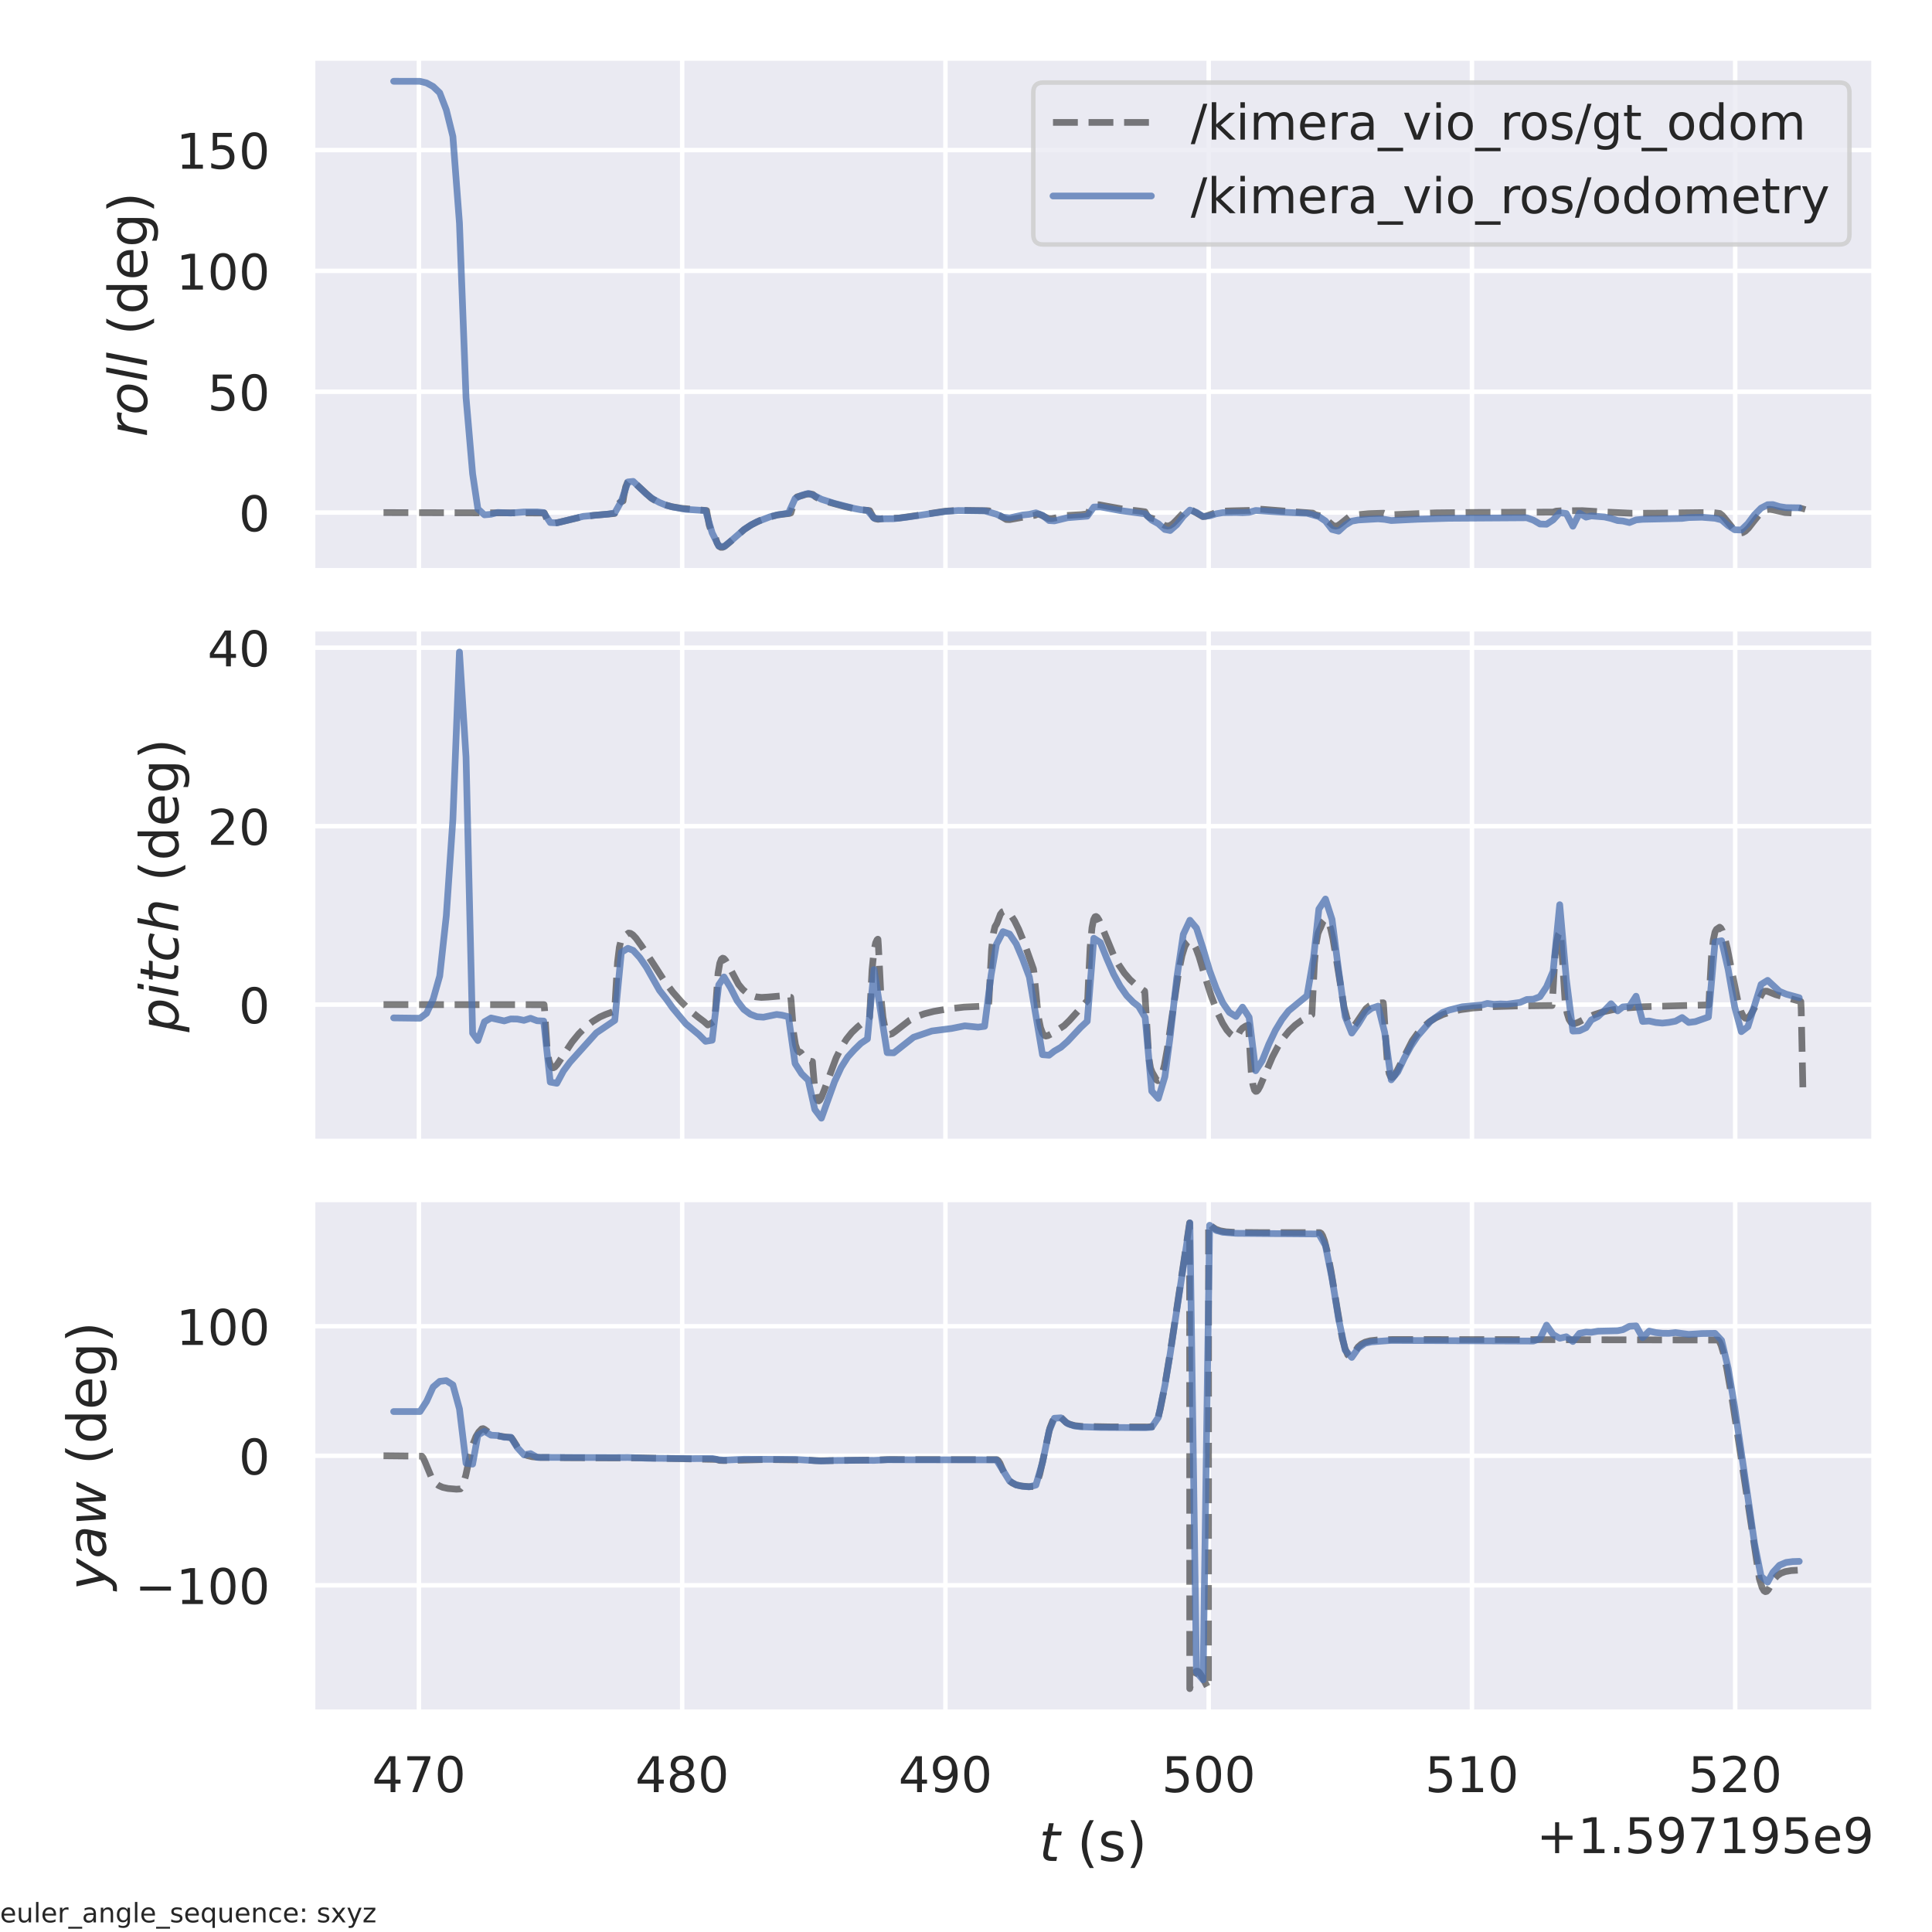 <?xml version="1.0" encoding="utf-8" standalone="no"?>
<!DOCTYPE svg PUBLIC "-//W3C//DTD SVG 1.1//EN"
  "http://www.w3.org/Graphics/SVG/1.1/DTD/svg11.dtd">
<!-- Created with matplotlib (https://matplotlib.org/) -->
<svg height="432pt" version="1.1" viewBox="0 0 432 432" width="432pt" xmlns="http://www.w3.org/2000/svg" xmlns:xlink="http://www.w3.org/1999/xlink">
 <defs>
  <style type="text/css">*{stroke-linecap:butt;stroke-linejoin:round;}</style>
 </defs>
 <g id="figure_1">
  <g id="patch_1">
   <path d="M 0 432 
L 432 432 
L 432 0 
L 0 0 
z
" style="fill:#ffffff;"/>
  </g>
  <g id="axes_1">
   <g id="patch_2">
    <path d="M 69.885 127.62 
L 419.04 127.62 
L 419.04 12.96 
L 69.885 12.96 
z
" style="fill:#eaeaf2;"/>
   </g>
   <g id="matplotlib.axis_1">
    <g id="xtick_1">
     <g id="line2d_1">
      <path clip-path="url(#pcbbcb05b09)" d="M 93.675 127.62 
L 93.675 12.96 
" style="fill:none;stroke:#ffffff;stroke-linecap:round;"/>
     </g>
    </g>
    <g id="xtick_2">
     <g id="line2d_2">
      <path clip-path="url(#pcbbcb05b09)" d="M 152.538 127.62 
L 152.538 12.96 
" style="fill:none;stroke:#ffffff;stroke-linecap:round;"/>
     </g>
    </g>
    <g id="xtick_3">
     <g id="line2d_3">
      <path clip-path="url(#pcbbcb05b09)" d="M 211.402 127.62 
L 211.402 12.96 
" style="fill:none;stroke:#ffffff;stroke-linecap:round;"/>
     </g>
    </g>
    <g id="xtick_4">
     <g id="line2d_4">
      <path clip-path="url(#pcbbcb05b09)" d="M 270.265 127.62 
L 270.265 12.96 
" style="fill:none;stroke:#ffffff;stroke-linecap:round;"/>
     </g>
    </g>
    <g id="xtick_5">
     <g id="line2d_5">
      <path clip-path="url(#pcbbcb05b09)" d="M 329.129 127.62 
L 329.129 12.96 
" style="fill:none;stroke:#ffffff;stroke-linecap:round;"/>
     </g>
    </g>
    <g id="xtick_6">
     <g id="line2d_6">
      <path clip-path="url(#pcbbcb05b09)" d="M 387.992 127.62 
L 387.992 12.96 
" style="fill:none;stroke:#ffffff;stroke-linecap:round;"/>
     </g>
    </g>
   </g>
   <g id="matplotlib.axis_2">
    <g id="ytick_1">
     <g id="line2d_7">
      <path clip-path="url(#pcbbcb05b09)" d="M 69.885 114.612 
L 419.04 114.612 
" style="fill:none;stroke:#ffffff;stroke-linecap:round;"/>
     </g>
     <g id="text_1">
      <!-- 0 -->
      <g style="fill:#262626;" transform="translate(53.386 118.791)scale(0.11 -0.11)">
       <defs>
        <path d="M 31.781 66.406 
Q 24.172 66.406 20.328 58.906 
Q 16.5 51.422 16.5 36.375 
Q 16.5 21.391 20.328 13.891 
Q 24.172 6.391 31.781 6.391 
Q 39.453 6.391 43.281 13.891 
Q 47.125 21.391 47.125 36.375 
Q 47.125 51.422 43.281 58.906 
Q 39.453 66.406 31.781 66.406 
z
M 31.781 74.219 
Q 44.047 74.219 50.516 64.516 
Q 56.984 54.828 56.984 36.375 
Q 56.984 17.969 50.516 8.266 
Q 44.047 -1.422 31.781 -1.422 
Q 19.531 -1.422 13.062 8.266 
Q 6.594 17.969 6.594 36.375 
Q 6.594 54.828 13.062 64.516 
Q 19.531 74.219 31.781 74.219 
z
" id="DejaVuSans-48"/>
       </defs>
       <use xlink:href="#DejaVuSans-48"/>
      </g>
     </g>
    </g>
    <g id="ytick_2">
     <g id="line2d_8">
      <path clip-path="url(#pcbbcb05b09)" d="M 69.885 87.591 
L 419.04 87.591 
" style="fill:none;stroke:#ffffff;stroke-linecap:round;"/>
     </g>
     <g id="text_2">
      <!-- 50 -->
      <g style="fill:#262626;" transform="translate(46.388 91.77)scale(0.11 -0.11)">
       <defs>
        <path d="M 10.797 72.906 
L 49.516 72.906 
L 49.516 64.594 
L 19.828 64.594 
L 19.828 46.734 
Q 21.969 47.469 24.109 47.828 
Q 26.266 48.188 28.422 48.188 
Q 40.625 48.188 47.75 41.5 
Q 54.891 34.812 54.891 23.391 
Q 54.891 11.625 47.562 5.094 
Q 40.234 -1.422 26.906 -1.422 
Q 22.312 -1.422 17.547 -0.641 
Q 12.797 0.141 7.719 1.703 
L 7.719 11.625 
Q 12.109 9.234 16.797 8.062 
Q 21.484 6.891 26.703 6.891 
Q 35.156 6.891 40.078 11.328 
Q 45.016 15.766 45.016 23.391 
Q 45.016 31 40.078 35.438 
Q 35.156 39.891 26.703 39.891 
Q 22.75 39.891 18.812 39.016 
Q 14.891 38.141 10.797 36.281 
z
" id="DejaVuSans-53"/>
       </defs>
       <use xlink:href="#DejaVuSans-53"/>
       <use x="63.623" xlink:href="#DejaVuSans-48"/>
      </g>
     </g>
    </g>
    <g id="ytick_3">
     <g id="line2d_9">
      <path clip-path="url(#pcbbcb05b09)" d="M 69.885 60.571 
L 419.04 60.571 
" style="fill:none;stroke:#ffffff;stroke-linecap:round;"/>
     </g>
     <g id="text_3">
      <!-- 100 -->
      <g style="fill:#262626;" transform="translate(39.389 64.75)scale(0.11 -0.11)">
       <defs>
        <path d="M 12.406 8.297 
L 28.516 8.297 
L 28.516 63.922 
L 10.984 60.406 
L 10.984 69.391 
L 28.422 72.906 
L 38.281 72.906 
L 38.281 8.297 
L 54.391 8.297 
L 54.391 0 
L 12.406 0 
z
" id="DejaVuSans-49"/>
       </defs>
       <use xlink:href="#DejaVuSans-49"/>
       <use x="63.623" xlink:href="#DejaVuSans-48"/>
       <use x="127.246" xlink:href="#DejaVuSans-48"/>
      </g>
     </g>
    </g>
    <g id="ytick_4">
     <g id="line2d_10">
      <path clip-path="url(#pcbbcb05b09)" d="M 69.885 33.55 
L 419.04 33.55 
" style="fill:none;stroke:#ffffff;stroke-linecap:round;"/>
     </g>
     <g id="text_4">
      <!-- 150 -->
      <g style="fill:#262626;" transform="translate(39.389 37.729)scale(0.11 -0.11)">
       <use xlink:href="#DejaVuSans-49"/>
       <use x="63.623" xlink:href="#DejaVuSans-53"/>
       <use x="127.246" xlink:href="#DejaVuSans-48"/>
      </g>
     </g>
    </g>
    <g id="text_5">
     <!-- $roll$ (deg) -->
     <g style="fill:#262626;" transform="translate(32.869 97.71)rotate(-90)scale(0.12 -0.12)">
      <defs>
       <path d="M 44.578 46.391 
Q 43.219 47.125 41.453 47.516 
Q 39.703 47.906 37.703 47.906 
Q 30.516 47.906 25.141 42.453 
Q 19.781 37.016 18.016 27.875 
L 12.5 0 
L 3.516 0 
L 14.203 54.688 
L 23.188 54.688 
L 21.484 46.188 
Q 25.047 50.922 30 53.453 
Q 34.969 56 40.578 56 
Q 42.047 56 43.453 55.828 
Q 44.875 55.672 46.297 55.281 
z
" id="DejaVuSans-Oblique-114"/>
       <path d="M 25.391 -1.422 
Q 15.766 -1.422 10.172 4.516 
Q 4.594 10.453 4.594 20.703 
Q 4.594 26.656 6.516 32.828 
Q 8.453 39.016 11.531 43.219 
Q 16.359 49.75 22.312 52.875 
Q 28.266 56 35.797 56 
Q 45.125 56 50.859 50.188 
Q 56.594 44.391 56.594 35.016 
Q 56.594 28.516 54.688 22.062 
Q 52.781 15.625 49.703 11.375 
Q 44.922 4.828 38.969 1.703 
Q 33.016 -1.422 25.391 -1.422 
z
M 13.922 21 
Q 13.922 13.578 17.016 9.891 
Q 20.125 6.203 26.422 6.203 
Q 35.453 6.203 41.375 14.078 
Q 47.312 21.969 47.312 34.078 
Q 47.312 41.156 44.141 44.766 
Q 40.969 48.391 34.812 48.391 
Q 29.734 48.391 25.781 46.016 
Q 21.828 43.656 18.703 38.812 
Q 16.406 35.203 15.156 30.562 
Q 13.922 25.922 13.922 21 
z
" id="DejaVuSans-Oblique-111"/>
       <path d="M 18.312 75.984 
L 27.297 75.984 
L 12.5 0 
L 3.516 0 
z
" id="DejaVuSans-Oblique-108"/>
       <path id="DejaVuSans-32"/>
       <path d="M 31 75.875 
Q 24.469 64.656 21.281 53.656 
Q 18.109 42.672 18.109 31.391 
Q 18.109 20.125 21.312 9.062 
Q 24.516 -2 31 -13.188 
L 23.188 -13.188 
Q 15.875 -1.703 12.234 9.375 
Q 8.594 20.453 8.594 31.391 
Q 8.594 42.281 12.203 53.312 
Q 15.828 64.359 23.188 75.875 
z
" id="DejaVuSans-40"/>
       <path d="M 45.406 46.391 
L 45.406 75.984 
L 54.391 75.984 
L 54.391 0 
L 45.406 0 
L 45.406 8.203 
Q 42.578 3.328 38.25 0.953 
Q 33.938 -1.422 27.875 -1.422 
Q 17.969 -1.422 11.734 6.484 
Q 5.516 14.406 5.516 27.297 
Q 5.516 40.188 11.734 48.094 
Q 17.969 56 27.875 56 
Q 33.938 56 38.25 53.625 
Q 42.578 51.266 45.406 46.391 
z
M 14.797 27.297 
Q 14.797 17.391 18.875 11.75 
Q 22.953 6.109 30.078 6.109 
Q 37.203 6.109 41.297 11.75 
Q 45.406 17.391 45.406 27.297 
Q 45.406 37.203 41.297 42.844 
Q 37.203 48.484 30.078 48.484 
Q 22.953 48.484 18.875 42.844 
Q 14.797 37.203 14.797 27.297 
z
" id="DejaVuSans-100"/>
       <path d="M 56.203 29.594 
L 56.203 25.203 
L 14.891 25.203 
Q 15.484 15.922 20.484 11.062 
Q 25.484 6.203 34.422 6.203 
Q 39.594 6.203 44.453 7.469 
Q 49.312 8.734 54.109 11.281 
L 54.109 2.781 
Q 49.266 0.734 44.188 -0.344 
Q 39.109 -1.422 33.891 -1.422 
Q 20.797 -1.422 13.156 6.188 
Q 5.516 13.812 5.516 26.812 
Q 5.516 40.234 12.766 48.109 
Q 20.016 56 32.328 56 
Q 43.359 56 49.781 48.891 
Q 56.203 41.797 56.203 29.594 
z
M 47.219 32.234 
Q 47.125 39.594 43.094 43.984 
Q 39.062 48.391 32.422 48.391 
Q 24.906 48.391 20.391 44.141 
Q 15.875 39.891 15.188 32.172 
z
" id="DejaVuSans-101"/>
       <path d="M 45.406 27.984 
Q 45.406 37.75 41.375 43.109 
Q 37.359 48.484 30.078 48.484 
Q 22.859 48.484 18.828 43.109 
Q 14.797 37.75 14.797 27.984 
Q 14.797 18.266 18.828 12.891 
Q 22.859 7.516 30.078 7.516 
Q 37.359 7.516 41.375 12.891 
Q 45.406 18.266 45.406 27.984 
z
M 54.391 6.781 
Q 54.391 -7.172 48.188 -13.984 
Q 42 -20.797 29.203 -20.797 
Q 24.469 -20.797 20.266 -20.094 
Q 16.062 -19.391 12.109 -17.922 
L 12.109 -9.188 
Q 16.062 -11.328 19.922 -12.344 
Q 23.781 -13.375 27.781 -13.375 
Q 36.625 -13.375 41.016 -8.766 
Q 45.406 -4.156 45.406 5.172 
L 45.406 9.625 
Q 42.625 4.781 38.281 2.391 
Q 33.938 0 27.875 0 
Q 17.828 0 11.672 7.656 
Q 5.516 15.328 5.516 27.984 
Q 5.516 40.672 11.672 48.328 
Q 17.828 56 27.875 56 
Q 33.938 56 38.281 53.609 
Q 42.625 51.219 45.406 46.391 
L 45.406 54.688 
L 54.391 54.688 
z
" id="DejaVuSans-103"/>
       <path d="M 8.016 75.875 
L 15.828 75.875 
Q 23.141 64.359 26.781 53.312 
Q 30.422 42.281 30.422 31.391 
Q 30.422 20.453 26.781 9.375 
Q 23.141 -1.703 15.828 -13.188 
L 8.016 -13.188 
Q 14.5 -2 17.703 9.062 
Q 20.906 20.125 20.906 31.391 
Q 20.906 42.672 17.703 53.656 
Q 14.5 64.656 8.016 75.875 
z
" id="DejaVuSans-41"/>
      </defs>
      <use transform="translate(0 0.016)" xlink:href="#DejaVuSans-Oblique-114"/>
      <use transform="translate(41.113 0.016)" xlink:href="#DejaVuSans-Oblique-111"/>
      <use transform="translate(102.295 0.016)" xlink:href="#DejaVuSans-Oblique-108"/>
      <use transform="translate(130.078 0.016)" xlink:href="#DejaVuSans-Oblique-108"/>
      <use transform="translate(157.861 0.016)" xlink:href="#DejaVuSans-32"/>
      <use transform="translate(189.648 0.016)" xlink:href="#DejaVuSans-40"/>
      <use transform="translate(228.662 0.016)" xlink:href="#DejaVuSans-100"/>
      <use transform="translate(292.139 0.016)" xlink:href="#DejaVuSans-101"/>
      <use transform="translate(353.662 0.016)" xlink:href="#DejaVuSans-103"/>
      <use transform="translate(417.139 0.016)" xlink:href="#DejaVuSans-41"/>
     </g>
    </g>
   </g>
   <g id="line2d_11">
    <path clip-path="url(#pcbbcb05b09)" d="M 85.756 114.612 
L 121.718 114.704 
L 122.394 116.371 
L 122.836 116.806 
L 123.336 116.992 
L 124.013 116.99 
L 125.249 116.722 
L 129.575 115.696 
L 132.724 115.229 
L 136.197 114.933 
L 137.432 114.811 
L 137.726 113.82 
L 138.196 112.795 
L 138.667 112.285 
L 139.168 112.079 
L 139.315 112.013 
L 139.491 110.889 
L 139.903 108.866 
L 140.316 107.853 
L 140.669 107.492 
L 141.021 107.429 
L 141.464 107.609 
L 142.14 108.17 
L 145.613 111.381 
L 146.967 112.18 
L 148.468 112.81 
L 150.204 113.295 
L 152.382 113.659 
L 155.736 113.962 
L 158.002 114.16 
L 158.12 114.851 
L 158.562 117.341 
L 158.973 118.632 
L 159.386 119.3 
L 159.916 120.003 
L 160.356 121.431 
L 160.769 122.119 
L 161.152 122.378 
L 161.563 122.381 
L 162.093 122.127 
L 162.976 121.402 
L 166.448 118.36 
L 168.097 117.289 
L 169.862 116.411 
L 171.893 115.658 
L 173.923 115.124 
L 176.513 114.804 
L 176.837 114.69 
L 177.809 111.509 
L 178.22 111.107 
L 178.662 110.973 
L 179.28 110.832 
L 180.222 110.52 
L 181.193 110.431 
L 181.753 110.554 
L 182.341 111.096 
L 183.224 111.586 
L 184.696 112.114 
L 188.757 113.224 
L 192.021 113.955 
L 194.081 114.122 
L 194.463 114.185 
L 195.288 115.693 
L 195.788 116.01 
L 196.348 116.112 
L 197.524 115.943 
L 200.997 115.841 
L 203.999 115.413 
L 211.415 114.304 
L 214.416 114.106 
L 217.389 114.151 
L 220.656 114.193 
L 221.156 114.232 
L 221.657 114.664 
L 222.304 114.919 
L 223.569 115.313 
L 225.011 116.156 
L 225.748 116.187 
L 226.954 115.97 
L 229.367 115.533 
L 231.427 115.214 
L 231.927 114.986 
L 232.428 115.011 
L 233.075 115.297 
L 234.429 115.952 
L 235.135 115.973 
L 236.224 115.759 
L 238.284 115.271 
L 241.786 115.068 
L 243.228 114.885 
L 243.935 113.418 
L 244.406 113.021 
L 244.965 112.849 
L 245.757 112.866 
L 247.494 113.191 
L 251.408 113.895 
L 254.705 114.261 
L 256.029 114.441 
L 256.559 115.35 
L 257.059 115.749 
L 257.648 115.919 
L 258.295 116.095 
L 259.061 116.58 
L 260.473 117.527 
L 261.062 117.632 
L 261.621 117.503 
L 262.239 117.115 
L 263.061 116.301 
L 265.09 114.166 
L 265.649 113.902 
L 266.091 113.921 
L 266.649 114.178 
L 268.916 115.502 
L 269.564 115.451 
L 270.476 115.122 
L 272.154 114.522 
L 273.536 114.293 
L 275.449 114.224 
L 279.423 114.131 
L 280.011 113.879 
L 280.836 113.793 
L 282.483 113.904 
L 288.34 114.362 
L 293.549 114.737 
L 294.079 115.079 
L 294.756 115.25 
L 295.639 115.456 
L 296.257 115.93 
L 298.111 117.548 
L 298.64 117.648 
L 299.169 117.518 
L 299.728 117.14 
L 301.905 115.378 
L 302.7 115.181 
L 306.055 114.855 
L 309.381 114.747 
L 310.146 115.013 
L 311.175 115.094 
L 313.589 114.992 
L 321.035 114.678 
L 328.774 114.593 
L 347.285 114.504 
L 347.962 114.291 
L 349.022 114.22 
L 353.788 114.18 
L 359.115 114.5 
L 364.972 114.768 
L 369.857 114.752 
L 382.833 114.593 
L 384.569 114.81 
L 385.128 115.253 
L 385.953 116.236 
L 387.806 118.522 
L 388.513 119.025 
L 389.102 119.187 
L 389.66 119.104 
L 390.249 118.775 
L 390.955 118.102 
L 392.045 116.697 
L 393.428 114.98 
L 394.251 114.318 
L 395.017 113.964 
L 395.723 113.873 
L 396.517 114.004 
L 399.107 114.602 
L 400.992 114.713 
L 402.699 114.673 
L 402.874 114.015 
L 403.169 113.032 
L 403.169 113.032 
" style="fill:none;stroke:#000000;stroke-dasharray:5.55,2.4;stroke-dashoffset:0;stroke-opacity:0.5;stroke-width:1.5;"/>
   </g>
   <g id="line2d_12">
    <path clip-path="url(#pcbbcb05b09)" d="M 88.022 18.172 
L 93.908 18.183 
L 95.379 18.544 
L 96.85 19.346 
L 98.322 20.75 
L 99.793 24.575 
L 101.264 30.506 
L 102.736 49.886 
L 104.207 88.89 
L 105.678 105.922 
L 106.856 113.798 
L 108.327 115.118 
L 109.798 114.987 
L 111.27 114.586 
L 114.214 114.714 
L 117.156 114.482 
L 120.099 114.471 
L 121.571 114.619 
L 123.041 116.844 
L 124.513 116.921 
L 130.4 115.462 
L 135.991 114.944 
L 137.461 114.701 
L 138.932 112.078 
L 140.403 107.768 
L 141.581 107.639 
L 144.524 110.455 
L 145.995 111.578 
L 147.467 112.363 
L 148.939 112.968 
L 150.41 113.363 
L 153.353 113.888 
L 157.767 114.174 
L 159.238 119.152 
L 160.71 122.108 
L 161.888 122.227 
L 163.359 121.035 
L 166.302 118.465 
L 167.773 117.479 
L 169.245 116.688 
L 172.188 115.558 
L 173.659 115.154 
L 176.308 114.742 
L 177.78 111.482 
L 179.251 110.744 
L 180.722 110.329 
L 182.194 110.87 
L 183.665 111.635 
L 186.608 112.572 
L 191.023 113.7 
L 192.492 113.984 
L 193.963 114.134 
L 195.434 115.856 
L 196.906 116.026 
L 199.849 115.987 
L 202.792 115.641 
L 211.327 114.366 
L 214.27 114.155 
L 220.155 114.231 
L 222.804 114.979 
L 224.276 115.635 
L 225.748 115.817 
L 228.69 115.153 
L 230.162 114.996 
L 231.633 114.668 
L 233.104 115.22 
L 234.575 116.397 
L 235.753 116.474 
L 238.697 115.761 
L 243.111 115.41 
L 244.582 113.376 
L 246.052 113.333 
L 250.467 114.158 
L 256.058 114.901 
L 257.53 116.277 
L 259.001 117.104 
L 260.473 118.392 
L 261.651 118.623 
L 263.12 117.337 
L 264.589 115.444 
L 266.061 114.059 
L 267.533 114.569 
L 269.005 115.489 
L 270.476 115.339 
L 271.948 114.878 
L 273.419 114.629 
L 276.362 114.582 
L 277.833 114.631 
L 279.305 114.553 
L 280.776 114.14 
L 286.662 114.525 
L 290.783 114.711 
L 292.254 114.759 
L 294.903 115.507 
L 296.375 116.503 
L 297.846 118.39 
L 299.315 118.769 
L 300.787 117.419 
L 302.258 116.532 
L 303.729 116.269 
L 308.145 116.016 
L 309.616 116.133 
L 311.088 116.393 
L 316.973 116.103 
L 324.036 115.89 
L 341.399 115.777 
L 342.871 116.31 
L 344.342 117.17 
L 345.814 117.219 
L 347.285 116.246 
L 348.757 114.631 
L 350.228 114.822 
L 351.699 117.669 
L 353.17 114.743 
L 354.642 115.638 
L 355.819 115.358 
L 358.763 115.593 
L 360.234 115.928 
L 361.705 116.401 
L 362.883 116.498 
L 364.354 116.847 
L 365.826 116.253 
L 367.297 116.117 
L 370.241 116.056 
L 376.124 115.92 
L 377.595 115.727 
L 380.537 115.651 
L 383.48 115.883 
L 384.952 116.252 
L 386.423 117.516 
L 387.894 118.465 
L 389.366 118.507 
L 390.838 117.069 
L 392.31 115.099 
L 393.781 113.614 
L 395.252 112.849 
L 396.43 112.827 
L 397.901 113.28 
L 399.372 113.505 
L 402.315 113.549 
L 402.315 113.549 
" style="fill:none;stroke:#4c72b0;stroke-linecap:round;stroke-opacity:0.75;stroke-width:1.5;"/>
   </g>
   <g id="patch_3">
    <path d="M 69.885 127.62 
L 69.885 12.96 
" style="fill:none;stroke:#ffffff;stroke-linecap:square;stroke-linejoin:miter;stroke-width:1.25;"/>
   </g>
   <g id="patch_4">
    <path d="M 419.04 127.62 
L 419.04 12.96 
" style="fill:none;stroke:#ffffff;stroke-linecap:square;stroke-linejoin:miter;stroke-width:1.25;"/>
   </g>
   <g id="patch_5">
    <path d="M 69.885 127.62 
L 419.04 127.62 
" style="fill:none;stroke:#ffffff;stroke-linecap:square;stroke-linejoin:miter;stroke-width:1.25;"/>
   </g>
   <g id="patch_6">
    <path d="M 69.885 12.96 
L 419.04 12.96 
" style="fill:none;stroke:#ffffff;stroke-linecap:square;stroke-linejoin:miter;stroke-width:1.25;"/>
   </g>
   <g id="legend_1">
    <g id="patch_7">
     <path d="M 233.252 54.664 
L 411.34 54.664 
Q 413.54 54.664 413.54 52.464 
L 413.54 20.66 
Q 413.54 18.46 411.34 18.46 
L 233.252 18.46 
Q 231.052 18.46 231.052 20.66 
L 231.052 52.464 
Q 231.052 54.664 233.252 54.664 
z
" style="fill:#eaeaf2;opacity:0.8;stroke:#cccccc;stroke-linejoin:miter;"/>
    </g>
    <g id="line2d_13">
     <path d="M 235.452 27.368 
L 257.452 27.368 
" style="fill:none;stroke:#000000;stroke-dasharray:5.55,2.4;stroke-dashoffset:0;stroke-opacity:0.5;stroke-width:1.5;"/>
    </g>
    <g id="line2d_14"/>
    <g id="text_6">
     <!-- /kimera_vio_ros/gt_odom -->
     <g style="fill:#262626;" transform="translate(266.252 31.218)scale(0.11 -0.11)">
      <defs>
       <path d="M 25.391 72.906 
L 33.688 72.906 
L 8.297 -9.281 
L 0 -9.281 
z
" id="DejaVuSans-47"/>
       <path d="M 9.078 75.984 
L 18.109 75.984 
L 18.109 31.109 
L 44.922 54.688 
L 56.391 54.688 
L 27.391 29.109 
L 57.625 0 
L 45.906 0 
L 18.109 26.703 
L 18.109 0 
L 9.078 0 
z
" id="DejaVuSans-107"/>
       <path d="M 9.422 54.688 
L 18.406 54.688 
L 18.406 0 
L 9.422 0 
z
M 9.422 75.984 
L 18.406 75.984 
L 18.406 64.594 
L 9.422 64.594 
z
" id="DejaVuSans-105"/>
       <path d="M 52 44.188 
Q 55.375 50.25 60.062 53.125 
Q 64.75 56 71.094 56 
Q 79.641 56 84.281 50.016 
Q 88.922 44.047 88.922 33.016 
L 88.922 0 
L 79.891 0 
L 79.891 32.719 
Q 79.891 40.578 77.094 44.375 
Q 74.312 48.188 68.609 48.188 
Q 61.625 48.188 57.562 43.547 
Q 53.516 38.922 53.516 30.906 
L 53.516 0 
L 44.484 0 
L 44.484 32.719 
Q 44.484 40.625 41.703 44.406 
Q 38.922 48.188 33.109 48.188 
Q 26.219 48.188 22.156 43.531 
Q 18.109 38.875 18.109 30.906 
L 18.109 0 
L 9.078 0 
L 9.078 54.688 
L 18.109 54.688 
L 18.109 46.188 
Q 21.188 51.219 25.484 53.609 
Q 29.781 56 35.688 56 
Q 41.656 56 45.828 52.969 
Q 50 49.953 52 44.188 
z
" id="DejaVuSans-109"/>
       <path d="M 41.109 46.297 
Q 39.594 47.172 37.812 47.578 
Q 36.031 48 33.891 48 
Q 26.266 48 22.188 43.047 
Q 18.109 38.094 18.109 28.812 
L 18.109 0 
L 9.078 0 
L 9.078 54.688 
L 18.109 54.688 
L 18.109 46.188 
Q 20.953 51.172 25.484 53.578 
Q 30.031 56 36.531 56 
Q 37.453 56 38.578 55.875 
Q 39.703 55.766 41.062 55.516 
z
" id="DejaVuSans-114"/>
       <path d="M 34.281 27.484 
Q 23.391 27.484 19.188 25 
Q 14.984 22.516 14.984 16.5 
Q 14.984 11.719 18.141 8.906 
Q 21.297 6.109 26.703 6.109 
Q 34.188 6.109 38.703 11.406 
Q 43.219 16.703 43.219 25.484 
L 43.219 27.484 
z
M 52.203 31.203 
L 52.203 0 
L 43.219 0 
L 43.219 8.297 
Q 40.141 3.328 35.547 0.953 
Q 30.953 -1.422 24.312 -1.422 
Q 15.922 -1.422 10.953 3.297 
Q 6 8.016 6 15.922 
Q 6 25.141 12.172 29.828 
Q 18.359 34.516 30.609 34.516 
L 43.219 34.516 
L 43.219 35.406 
Q 43.219 41.609 39.141 45 
Q 35.062 48.391 27.688 48.391 
Q 23 48.391 18.547 47.266 
Q 14.109 46.141 10.016 43.891 
L 10.016 52.203 
Q 14.938 54.109 19.578 55.047 
Q 24.219 56 28.609 56 
Q 40.484 56 46.344 49.844 
Q 52.203 43.703 52.203 31.203 
z
" id="DejaVuSans-97"/>
       <path d="M 50.984 -16.609 
L 50.984 -23.578 
L -0.984 -23.578 
L -0.984 -16.609 
z
" id="DejaVuSans-95"/>
       <path d="M 2.984 54.688 
L 12.5 54.688 
L 29.594 8.797 
L 46.688 54.688 
L 56.203 54.688 
L 35.688 0 
L 23.484 0 
z
" id="DejaVuSans-118"/>
       <path d="M 30.609 48.391 
Q 23.391 48.391 19.188 42.75 
Q 14.984 37.109 14.984 27.297 
Q 14.984 17.484 19.156 11.844 
Q 23.344 6.203 30.609 6.203 
Q 37.797 6.203 41.984 11.859 
Q 46.188 17.531 46.188 27.297 
Q 46.188 37.016 41.984 42.703 
Q 37.797 48.391 30.609 48.391 
z
M 30.609 56 
Q 42.328 56 49.016 48.375 
Q 55.719 40.766 55.719 27.297 
Q 55.719 13.875 49.016 6.219 
Q 42.328 -1.422 30.609 -1.422 
Q 18.844 -1.422 12.172 6.219 
Q 5.516 13.875 5.516 27.297 
Q 5.516 40.766 12.172 48.375 
Q 18.844 56 30.609 56 
z
" id="DejaVuSans-111"/>
       <path d="M 44.281 53.078 
L 44.281 44.578 
Q 40.484 46.531 36.375 47.5 
Q 32.281 48.484 27.875 48.484 
Q 21.188 48.484 17.844 46.438 
Q 14.5 44.391 14.5 40.281 
Q 14.5 37.156 16.891 35.375 
Q 19.281 33.594 26.516 31.984 
L 29.594 31.297 
Q 39.156 29.25 43.188 25.516 
Q 47.219 21.781 47.219 15.094 
Q 47.219 7.469 41.188 3.016 
Q 35.156 -1.422 24.609 -1.422 
Q 20.219 -1.422 15.453 -0.562 
Q 10.688 0.297 5.422 2 
L 5.422 11.281 
Q 10.406 8.688 15.234 7.391 
Q 20.062 6.109 24.812 6.109 
Q 31.156 6.109 34.562 8.281 
Q 37.984 10.453 37.984 14.406 
Q 37.984 18.062 35.516 20.016 
Q 33.062 21.969 24.703 23.781 
L 21.578 24.516 
Q 13.234 26.266 9.516 29.906 
Q 5.812 33.547 5.812 39.891 
Q 5.812 47.609 11.281 51.797 
Q 16.75 56 26.812 56 
Q 31.781 56 36.172 55.266 
Q 40.578 54.547 44.281 53.078 
z
" id="DejaVuSans-115"/>
       <path d="M 18.312 70.219 
L 18.312 54.688 
L 36.812 54.688 
L 36.812 47.703 
L 18.312 47.703 
L 18.312 18.016 
Q 18.312 11.328 20.141 9.422 
Q 21.969 7.516 27.594 7.516 
L 36.812 7.516 
L 36.812 0 
L 27.594 0 
Q 17.188 0 13.234 3.875 
Q 9.281 7.766 9.281 18.016 
L 9.281 47.703 
L 2.688 47.703 
L 2.688 54.688 
L 9.281 54.688 
L 9.281 70.219 
z
" id="DejaVuSans-116"/>
      </defs>
      <use xlink:href="#DejaVuSans-47"/>
      <use x="33.691" xlink:href="#DejaVuSans-107"/>
      <use x="91.602" xlink:href="#DejaVuSans-105"/>
      <use x="119.385" xlink:href="#DejaVuSans-109"/>
      <use x="216.797" xlink:href="#DejaVuSans-101"/>
      <use x="278.32" xlink:href="#DejaVuSans-114"/>
      <use x="319.434" xlink:href="#DejaVuSans-97"/>
      <use x="380.713" xlink:href="#DejaVuSans-95"/>
      <use x="430.713" xlink:href="#DejaVuSans-118"/>
      <use x="489.893" xlink:href="#DejaVuSans-105"/>
      <use x="517.676" xlink:href="#DejaVuSans-111"/>
      <use x="578.857" xlink:href="#DejaVuSans-95"/>
      <use x="628.857" xlink:href="#DejaVuSans-114"/>
      <use x="667.721" xlink:href="#DejaVuSans-111"/>
      <use x="728.902" xlink:href="#DejaVuSans-115"/>
      <use x="781.002" xlink:href="#DejaVuSans-47"/>
      <use x="814.693" xlink:href="#DejaVuSans-103"/>
      <use x="878.17" xlink:href="#DejaVuSans-116"/>
      <use x="917.379" xlink:href="#DejaVuSans-95"/>
      <use x="967.379" xlink:href="#DejaVuSans-111"/>
      <use x="1028.561" xlink:href="#DejaVuSans-100"/>
      <use x="1092.037" xlink:href="#DejaVuSans-111"/>
      <use x="1153.219" xlink:href="#DejaVuSans-109"/>
     </g>
    </g>
    <g id="line2d_15">
     <path d="M 235.452 43.82 
L 257.452 43.82 
" style="fill:none;stroke:#4c72b0;stroke-linecap:round;stroke-opacity:0.75;stroke-width:1.5;"/>
    </g>
    <g id="line2d_16"/>
    <g id="text_7">
     <!-- /kimera_vio_ros/odometry -->
     <g style="fill:#262626;" transform="translate(266.252 47.67)scale(0.11 -0.11)">
      <defs>
       <path d="M 32.172 -5.078 
Q 28.375 -14.844 24.75 -17.812 
Q 21.141 -20.797 15.094 -20.797 
L 7.906 -20.797 
L 7.906 -13.281 
L 13.188 -13.281 
Q 16.891 -13.281 18.938 -11.516 
Q 21 -9.766 23.484 -3.219 
L 25.094 0.875 
L 2.984 54.688 
L 12.5 54.688 
L 29.594 11.922 
L 46.688 54.688 
L 56.203 54.688 
z
" id="DejaVuSans-121"/>
      </defs>
      <use xlink:href="#DejaVuSans-47"/>
      <use x="33.691" xlink:href="#DejaVuSans-107"/>
      <use x="91.602" xlink:href="#DejaVuSans-105"/>
      <use x="119.385" xlink:href="#DejaVuSans-109"/>
      <use x="216.797" xlink:href="#DejaVuSans-101"/>
      <use x="278.32" xlink:href="#DejaVuSans-114"/>
      <use x="319.434" xlink:href="#DejaVuSans-97"/>
      <use x="380.713" xlink:href="#DejaVuSans-95"/>
      <use x="430.713" xlink:href="#DejaVuSans-118"/>
      <use x="489.893" xlink:href="#DejaVuSans-105"/>
      <use x="517.676" xlink:href="#DejaVuSans-111"/>
      <use x="578.857" xlink:href="#DejaVuSans-95"/>
      <use x="628.857" xlink:href="#DejaVuSans-114"/>
      <use x="667.721" xlink:href="#DejaVuSans-111"/>
      <use x="728.902" xlink:href="#DejaVuSans-115"/>
      <use x="781.002" xlink:href="#DejaVuSans-47"/>
      <use x="814.693" xlink:href="#DejaVuSans-111"/>
      <use x="875.875" xlink:href="#DejaVuSans-100"/>
      <use x="939.352" xlink:href="#DejaVuSans-111"/>
      <use x="1000.533" xlink:href="#DejaVuSans-109"/>
      <use x="1097.945" xlink:href="#DejaVuSans-101"/>
      <use x="1159.469" xlink:href="#DejaVuSans-116"/>
      <use x="1198.678" xlink:href="#DejaVuSans-114"/>
      <use x="1239.791" xlink:href="#DejaVuSans-121"/>
     </g>
    </g>
   </g>
  </g>
  <g id="axes_2">
   <g id="patch_8">
    <path d="M 69.885 255.24 
L 419.04 255.24 
L 419.04 140.58 
L 69.885 140.58 
z
" style="fill:#eaeaf2;"/>
   </g>
   <g id="matplotlib.axis_3">
    <g id="xtick_7">
     <g id="line2d_17">
      <path clip-path="url(#pacf570225a)" d="M 93.675 255.24 
L 93.675 140.58 
" style="fill:none;stroke:#ffffff;stroke-linecap:round;"/>
     </g>
    </g>
    <g id="xtick_8">
     <g id="line2d_18">
      <path clip-path="url(#pacf570225a)" d="M 152.538 255.24 
L 152.538 140.58 
" style="fill:none;stroke:#ffffff;stroke-linecap:round;"/>
     </g>
    </g>
    <g id="xtick_9">
     <g id="line2d_19">
      <path clip-path="url(#pacf570225a)" d="M 211.402 255.24 
L 211.402 140.58 
" style="fill:none;stroke:#ffffff;stroke-linecap:round;"/>
     </g>
    </g>
    <g id="xtick_10">
     <g id="line2d_20">
      <path clip-path="url(#pacf570225a)" d="M 270.265 255.24 
L 270.265 140.58 
" style="fill:none;stroke:#ffffff;stroke-linecap:round;"/>
     </g>
    </g>
    <g id="xtick_11">
     <g id="line2d_21">
      <path clip-path="url(#pacf570225a)" d="M 329.129 255.24 
L 329.129 140.58 
" style="fill:none;stroke:#ffffff;stroke-linecap:round;"/>
     </g>
    </g>
    <g id="xtick_12">
     <g id="line2d_22">
      <path clip-path="url(#pacf570225a)" d="M 387.992 255.24 
L 387.992 140.58 
" style="fill:none;stroke:#ffffff;stroke-linecap:round;"/>
     </g>
    </g>
   </g>
   <g id="matplotlib.axis_4">
    <g id="ytick_5">
     <g id="line2d_23">
      <path clip-path="url(#pacf570225a)" d="M 69.885 224.63 
L 419.04 224.63 
" style="fill:none;stroke:#ffffff;stroke-linecap:round;"/>
     </g>
     <g id="text_8">
      <!-- 0 -->
      <g style="fill:#262626;" transform="translate(53.386 228.81)scale(0.11 -0.11)">
       <use xlink:href="#DejaVuSans-48"/>
      </g>
     </g>
    </g>
    <g id="ytick_6">
     <g id="line2d_24">
      <path clip-path="url(#pacf570225a)" d="M 69.885 184.727 
L 419.04 184.727 
" style="fill:none;stroke:#ffffff;stroke-linecap:round;"/>
     </g>
     <g id="text_9">
      <!-- 20 -->
      <g style="fill:#262626;" transform="translate(46.388 188.906)scale(0.11 -0.11)">
       <defs>
        <path d="M 19.188 8.297 
L 53.609 8.297 
L 53.609 0 
L 7.328 0 
L 7.328 8.297 
Q 12.938 14.109 22.625 23.891 
Q 32.328 33.688 34.812 36.531 
Q 39.547 41.844 41.422 45.531 
Q 43.312 49.219 43.312 52.781 
Q 43.312 58.594 39.234 62.25 
Q 35.156 65.922 28.609 65.922 
Q 23.969 65.922 18.812 64.312 
Q 13.672 62.703 7.812 59.422 
L 7.812 69.391 
Q 13.766 71.781 18.938 73 
Q 24.125 74.219 28.422 74.219 
Q 39.75 74.219 46.484 68.547 
Q 53.219 62.891 53.219 53.422 
Q 53.219 48.922 51.531 44.891 
Q 49.859 40.875 45.406 35.406 
Q 44.188 33.984 37.641 27.219 
Q 31.109 20.453 19.188 8.297 
z
" id="DejaVuSans-50"/>
       </defs>
       <use xlink:href="#DejaVuSans-50"/>
       <use x="63.623" xlink:href="#DejaVuSans-48"/>
      </g>
     </g>
    </g>
    <g id="ytick_7">
     <g id="line2d_25">
      <path clip-path="url(#pacf570225a)" d="M 69.885 144.824 
L 419.04 144.824 
" style="fill:none;stroke:#ffffff;stroke-linecap:round;"/>
     </g>
     <g id="text_10">
      <!-- 40 -->
      <g style="fill:#262626;" transform="translate(46.388 149.003)scale(0.11 -0.11)">
       <defs>
        <path d="M 37.797 64.312 
L 12.891 25.391 
L 37.797 25.391 
z
M 35.203 72.906 
L 47.609 72.906 
L 47.609 25.391 
L 58.016 25.391 
L 58.016 17.188 
L 47.609 17.188 
L 47.609 0 
L 37.797 0 
L 37.797 17.188 
L 4.891 17.188 
L 4.891 26.703 
z
" id="DejaVuSans-52"/>
       </defs>
       <use xlink:href="#DejaVuSans-52"/>
       <use x="63.623" xlink:href="#DejaVuSans-48"/>
      </g>
     </g>
    </g>
    <g id="text_11">
     <!-- $pitch$ (deg) -->
     <g style="fill:#262626;" transform="translate(39.867 230.79)rotate(-90)scale(0.12 -0.12)">
      <defs>
       <path d="M 49.609 33.688 
Q 49.609 40.875 46.484 44.672 
Q 43.359 48.484 37.5 48.484 
Q 33.5 48.484 29.859 46.438 
Q 26.219 44.391 23.391 40.484 
Q 20.609 36.625 18.938 31.156 
Q 17.281 25.688 17.281 20.312 
Q 17.281 13.484 20.406 9.797 
Q 23.531 6.109 29.297 6.109 
Q 33.547 6.109 37.188 8.109 
Q 40.828 10.109 43.406 13.922 
Q 46.188 17.922 47.891 23.344 
Q 49.609 28.766 49.609 33.688 
z
M 21.781 46.391 
Q 25.391 51.125 30.297 53.562 
Q 35.203 56 41.219 56 
Q 49.609 56 54.25 50.5 
Q 58.891 45.016 58.891 35.109 
Q 58.891 27 56 19.656 
Q 53.125 12.312 47.703 6.5 
Q 44.094 2.641 39.547 0.609 
Q 35.016 -1.422 29.984 -1.422 
Q 24.172 -1.422 20.219 1 
Q 16.266 3.422 14.312 8.203 
L 8.688 -20.797 
L -0.297 -20.797 
L 14.406 54.688 
L 23.391 54.688 
z
" id="DejaVuSans-Oblique-112"/>
       <path d="M 18.312 75.984 
L 27.297 75.984 
L 25.094 64.594 
L 16.109 64.594 
z
M 14.203 54.688 
L 23.188 54.688 
L 12.5 0 
L 3.516 0 
z
" id="DejaVuSans-Oblique-105"/>
       <path d="M 42.281 54.688 
L 40.922 47.703 
L 23 47.703 
L 17.188 18.016 
Q 16.891 16.359 16.75 15.234 
Q 16.609 14.109 16.609 13.484 
Q 16.609 10.359 18.484 8.938 
Q 20.359 7.516 24.516 7.516 
L 33.594 7.516 
L 32.078 0 
L 23.484 0 
Q 15.484 0 11.547 3.125 
Q 7.625 6.25 7.625 12.594 
Q 7.625 13.719 7.766 15.062 
Q 7.906 16.406 8.203 18.016 
L 14.016 47.703 
L 6.391 47.703 
L 7.812 54.688 
L 15.281 54.688 
L 18.312 70.219 
L 27.297 70.219 
L 24.312 54.688 
z
" id="DejaVuSans-Oblique-116"/>
       <path d="M 53.609 52.594 
L 51.812 43.703 
Q 48.578 46.047 44.938 47.219 
Q 41.312 48.391 37.406 48.391 
Q 33.109 48.391 29.219 46.875 
Q 25.344 45.359 22.703 42.578 
Q 18.5 38.328 16.203 32.609 
Q 13.922 26.906 13.922 20.797 
Q 13.922 13.422 17.609 9.812 
Q 21.297 6.203 28.812 6.203 
Q 32.516 6.203 36.688 7.328 
Q 40.875 8.453 45.406 10.688 
L 43.703 1.812 
Q 39.797 0.203 35.672 -0.609 
Q 31.547 -1.422 27.203 -1.422 
Q 16.312 -1.422 10.453 4.016 
Q 4.594 9.469 4.594 19.578 
Q 4.594 28.078 7.641 35.234 
Q 10.688 42.391 16.703 48.094 
Q 20.797 52 26.312 54 
Q 31.844 56 38.375 56 
Q 42.188 56 45.938 55.141 
Q 49.703 54.297 53.609 52.594 
z
" id="DejaVuSans-Oblique-99"/>
       <path d="M 55.719 33.016 
L 49.312 0 
L 40.281 0 
L 46.688 32.672 
Q 47.125 34.969 47.359 36.719 
Q 47.609 38.484 47.609 39.5 
Q 47.609 43.609 45.016 45.891 
Q 42.438 48.188 37.797 48.188 
Q 30.562 48.188 25.266 43.297 
Q 19.969 38.422 18.406 30.328 
L 12.5 0 
L 3.516 0 
L 18.312 75.984 
L 27.297 75.984 
L 21.484 46.094 
Q 24.906 50.688 30.219 53.344 
Q 35.547 56 41.406 56 
Q 48.641 56 52.609 52.094 
Q 56.594 48.188 56.594 41.109 
Q 56.594 39.359 56.375 37.359 
Q 56.156 35.359 55.719 33.016 
z
" id="DejaVuSans-Oblique-104"/>
      </defs>
      <use transform="translate(0 0.016)" xlink:href="#DejaVuSans-Oblique-112"/>
      <use transform="translate(63.477 0.016)" xlink:href="#DejaVuSans-Oblique-105"/>
      <use transform="translate(91.26 0.016)" xlink:href="#DejaVuSans-Oblique-116"/>
      <use transform="translate(130.469 0.016)" xlink:href="#DejaVuSans-Oblique-99"/>
      <use transform="translate(185.449 0.016)" xlink:href="#DejaVuSans-Oblique-104"/>
      <use transform="translate(248.828 0.016)" xlink:href="#DejaVuSans-32"/>
      <use transform="translate(280.615 0.016)" xlink:href="#DejaVuSans-40"/>
      <use transform="translate(319.629 0.016)" xlink:href="#DejaVuSans-100"/>
      <use transform="translate(383.105 0.016)" xlink:href="#DejaVuSans-101"/>
      <use transform="translate(444.629 0.016)" xlink:href="#DejaVuSans-103"/>
      <use transform="translate(508.105 0.016)" xlink:href="#DejaVuSans-41"/>
     </g>
    </g>
   </g>
   <g id="line2d_26">
    <path clip-path="url(#pacf570225a)" d="M 85.756 224.63 
L 121.659 224.646 
L 121.747 225.543 
L 122.306 234.116 
L 122.718 237.02 
L 123.101 238.281 
L 123.425 238.706 
L 123.719 238.77 
L 124.072 238.587 
L 124.602 238.005 
L 125.631 236.453 
L 127.927 232.993 
L 129.429 231.155 
L 130.929 229.664 
L 132.489 228.426 
L 134.137 227.401 
L 135.373 226.852 
L 137.402 226.11 
L 137.49 225.057 
L 138.079 215.177 
L 138.49 211.804 
L 138.874 210.227 
L 139.197 209.662 
L 140.55 208.631 
L 140.992 208.704 
L 141.493 209.023 
L 142.199 209.774 
L 143.435 211.481 
L 146.289 215.821 
L 148.585 219.386 
L 150.44 221.842 
L 152.382 224.051 
L 154.559 226.187 
L 156.089 227.423 
L 157.414 228.422 
L 158.267 229.191 
L 159.062 228.789 
L 159.768 228.305 
L 159.857 227.487 
L 160.563 217.587 
L 160.945 215.387 
L 161.299 214.474 
L 161.593 214.25 
L 161.857 214.33 
L 162.211 214.712 
L 162.8 215.737 
L 165.125 220.091 
L 166.066 221.232 
L 167.008 222.032 
L 167.98 222.569 
L 169.038 222.897 
L 170.246 223.027 
L 171.658 222.949 
L 174.512 222.706 
L 176.808 222.994 
L 176.897 223.849 
L 177.456 231.068 
L 177.867 233.613 
L 178.25 234.767 
L 178.574 235.168 
L 178.868 235.236 
L 179.045 235.316 
L 180.016 236.627 
L 180.664 237.116 
L 181.252 237.288 
L 181.664 237.37 
L 181.812 239.275 
L 182.194 243.591 
L 182.547 245.474 
L 182.841 246.087 
L 183.076 246.161 
L 183.312 245.976 
L 183.665 245.371 
L 184.312 243.723 
L 186.962 236.537 
L 188.139 234.165 
L 189.287 232.338 
L 190.464 230.877 
L 191.756 229.639 
L 193.639 228.122 
L 194.434 227.449 
L 194.551 225.315 
L 194.993 216.844 
L 195.405 212.737 
L 195.788 210.851 
L 196.112 210.152 
L 196.288 210.005 
L 196.317 210.043 
L 196.406 211.338 
L 196.995 223.075 
L 197.436 227.485 
L 197.848 229.679 
L 198.26 230.774 
L 198.643 231.197 
L 198.996 231.282 
L 199.437 231.146 
L 200.144 230.654 
L 203.41 228.119 
L 204.94 227.327 
L 206.677 226.685 
L 208.825 226.139 
L 211.886 225.609 
L 215.564 225.188 
L 219.126 225.016 
L 221.038 224.864 
L 221.127 223.715 
L 221.716 212.3 
L 222.127 208.675 
L 222.48 207.202 
L 222.774 206.714 
L 222.922 206.472 
L 223.687 204.447 
L 224.128 203.89 
L 224.541 203.719 
L 224.982 203.777 
L 225.483 204.077 
L 226.1 204.736 
L 226.836 205.875 
L 227.778 207.783 
L 229.014 210.848 
L 231.074 216.648 
L 231.192 217.4 
L 232.163 227.367 
L 232.663 229.778 
L 233.133 231.044 
L 233.517 231.534 
L 233.87 231.665 
L 234.311 231.569 
L 235.194 231.126 
L 237.96 229.325 
L 239.108 228.204 
L 243.199 223.673 
L 243.346 220.279 
L 243.758 211.808 
L 244.171 207.436 
L 244.524 205.647 
L 244.847 205 
L 245.081 204.923 
L 245.346 205.109 
L 245.728 205.712 
L 246.406 207.277 
L 248.966 213.501 
L 250.202 215.795 
L 251.408 217.577 
L 252.644 219.016 
L 253.969 220.219 
L 255.528 221.343 
L 255.941 221.612 
L 255.999 222.113 
L 256.882 236.607 
L 257.265 238.831 
L 257.619 239.751 
L 258.148 240.662 
L 258.59 241.462 
L 258.913 241.644 
L 259.178 241.533 
L 259.472 241.13 
L 259.854 240.167 
L 260.355 238.195 
L 261.002 234.628 
L 262.062 227.305 
L 263.53 217.427 
L 264.295 213.675 
L 264.913 211.667 
L 265.384 210.795 
L 265.796 210.454 
L 266.15 210.423 
L 266.503 210.615 
L 266.914 211.1 
L 267.444 212.11 
L 268.122 213.945 
L 269.416 218.308 
L 270.829 222.701 
L 272.271 226.46 
L 273.39 228.811 
L 274.331 230.313 
L 275.155 231.245 
L 275.921 231.795 
L 276.568 232.01 
L 276.744 231.597 
L 277.244 230.575 
L 277.804 229.916 
L 278.511 229.446 
L 279.129 229.203 
L 279.216 230.253 
L 279.776 239.661 
L 280.158 242.547 
L 280.512 243.737 
L 280.776 244.032 
L 281.011 244.003 
L 281.306 243.702 
L 281.777 242.846 
L 282.777 240.429 
L 284.514 236.343 
L 285.779 233.933 
L 287.015 232.039 
L 288.281 230.497 
L 289.605 229.232 
L 291.018 228.191 
L 292.548 227.338 
L 293.343 226.862 
L 293.461 224.534 
L 293.902 215.387 
L 294.314 210.861 
L 294.697 208.745 
L 295.021 207.946 
L 295.286 207.41 
L 295.845 206.056 
L 296.227 205.617 
L 296.522 205.581 
L 296.787 205.788 
L 297.11 206.358 
L 297.523 207.588 
L 298.051 209.928 
L 298.788 214.319 
L 300.551 225.336 
L 301.228 227.814 
L 301.758 229.01 
L 302.17 229.446 
L 302.494 229.492 
L 302.817 229.299 
L 303.259 228.732 
L 305.436 225.539 
L 306.231 224.905 
L 307.085 224.504 
L 308.115 224.277 
L 309.292 224.218 
L 309.351 224.667 
L 310.234 238.033 
L 310.616 240.024 
L 310.94 240.758 
L 311.205 240.929 
L 311.47 240.835 
L 311.823 240.433 
L 312.412 239.373 
L 315.767 232.739 
L 317.003 231.015 
L 318.268 229.63 
L 319.593 228.511 
L 321.005 227.607 
L 322.594 226.858 
L 324.419 226.25 
L 326.626 225.76 
L 329.393 225.384 
L 333.16 225.111 
L 338.839 224.942 
L 347.049 224.839 
L 347.137 223.692 
L 347.697 213.745 
L 348.109 210.34 
L 348.462 208.945 
L 348.786 208.446 
L 348.933 208.401 
L 348.992 208.859 
L 349.963 223.876 
L 350.405 226.541 
L 350.846 227.944 
L 351.258 228.58 
L 351.67 228.835 
L 352.141 228.858 
L 352.818 228.639 
L 354.524 227.753 
L 356.438 226.888 
L 358.35 226.272 
L 360.616 225.783 
L 363.53 225.393 
L 367.445 225.107 
L 372.945 224.946 
L 382.097 224.701 
L 382.244 221.807 
L 382.685 214.006 
L 383.098 210.165 
L 383.48 208.413 
L 383.804 207.802 
L 384.51 207.321 
L 384.775 207.53 
L 385.128 208.159 
L 385.599 209.505 
L 386.247 212.105 
L 387.277 217.355 
L 388.601 223.888 
L 389.278 226.19 
L 389.807 227.271 
L 390.219 227.663 
L 390.573 227.708 
L 390.926 227.518 
L 391.397 226.97 
L 392.074 225.789 
L 394.163 221.908 
L 394.635 221.641 
L 395.105 221.63 
L 395.753 221.876 
L 397.047 222.399 
L 401.816 223.716 
L 402.669 223.942 
L 402.757 225.756 
L 403.169 245.366 
L 403.169 245.366 
" style="fill:none;stroke:#000000;stroke-dasharray:5.55,2.4;stroke-dashoffset:0;stroke-opacity:0.5;stroke-width:1.5;"/>
   </g>
   <g id="line2d_27">
    <path clip-path="url(#pacf570225a)" d="M 88.022 227.603 
L 93.908 227.678 
L 95.379 226.575 
L 96.85 223.436 
L 98.322 218.24 
L 99.793 204.786 
L 101.264 183.238 
L 102.736 145.792 
L 104.207 169.287 
L 105.678 231.026 
L 106.856 232.669 
L 108.327 228.472 
L 109.798 227.624 
L 112.742 228.281 
L 114.214 227.837 
L 115.685 227.865 
L 117.156 228.153 
L 118.628 227.684 
L 120.099 228.243 
L 121.571 228.311 
L 123.041 241.954 
L 124.513 242.225 
L 125.985 239.483 
L 127.457 237.493 
L 131.871 232.58 
L 133.342 230.945 
L 137.461 228.157 
L 138.932 212.944 
L 140.403 212.042 
L 141.581 212.511 
L 143.052 214.114 
L 144.524 216.24 
L 147.467 221.448 
L 148.939 223.325 
L 150.41 225.39 
L 153.353 228.918 
L 156.295 231.365 
L 157.767 232.844 
L 159.238 232.598 
L 160.71 220.22 
L 161.888 218.449 
L 163.359 220.876 
L 164.831 223.775 
L 166.302 225.694 
L 167.773 226.781 
L 169.245 227.347 
L 170.716 227.445 
L 173.659 226.834 
L 174.837 226.989 
L 176.308 227.346 
L 177.78 237.807 
L 179.251 240.103 
L 180.722 241.53 
L 182.194 248.091 
L 183.665 250.028 
L 186.608 241.864 
L 188.08 238.68 
L 189.552 236.349 
L 191.023 234.73 
L 192.492 233.293 
L 193.963 232.305 
L 195.434 216.803 
L 198.378 235.375 
L 199.849 235.415 
L 204.263 231.935 
L 208.383 230.532 
L 212.798 229.966 
L 215.741 229.377 
L 218.684 229.673 
L 220.155 229.488 
L 221.626 217.951 
L 222.804 211.153 
L 224.276 208.318 
L 225.748 208.858 
L 227.219 211.035 
L 228.69 214.498 
L 230.162 218.454 
L 233.104 235.828 
L 234.575 235.947 
L 235.753 235.029 
L 237.225 234.172 
L 238.697 232.872 
L 241.639 229.726 
L 243.111 228.353 
L 244.582 209.796 
L 246.052 210.757 
L 247.524 214.44 
L 248.995 217.811 
L 250.467 220.51 
L 251.938 222.61 
L 253.409 224.12 
L 254.587 225.014 
L 256.058 227.507 
L 257.53 243.991 
L 259.001 245.606 
L 260.473 240.747 
L 261.651 231.716 
L 263.12 218.788 
L 264.589 208.922 
L 266.061 205.767 
L 267.533 207.523 
L 269.005 212.081 
L 270.476 217.044 
L 271.948 221.029 
L 273.419 224.238 
L 274.89 226.374 
L 276.362 227.283 
L 277.833 225.19 
L 279.305 227.467 
L 280.776 239.418 
L 282.248 237.137 
L 283.72 233.472 
L 285.191 230.373 
L 286.662 227.938 
L 288.134 226.024 
L 292.254 222.639 
L 293.725 214.078 
L 294.903 203.265 
L 296.375 201.024 
L 297.846 205.594 
L 299.315 216.963 
L 300.787 227.343 
L 302.258 231.003 
L 303.729 228.961 
L 305.202 226.559 
L 306.673 225.467 
L 308.145 224.971 
L 309.616 230.871 
L 311.088 241.453 
L 312.559 239.657 
L 314.03 236.561 
L 315.502 233.902 
L 316.973 231.678 
L 319.916 228.288 
L 322.565 226.395 
L 324.036 225.852 
L 326.979 225.11 
L 331.394 224.711 
L 332.572 224.367 
L 334.043 224.568 
L 335.513 224.483 
L 336.984 224.541 
L 339.927 224.133 
L 341.399 223.487 
L 342.871 223.428 
L 344.342 222.853 
L 345.814 220.647 
L 347.285 217.168 
L 348.757 202.292 
L 350.228 218.908 
L 351.699 230.557 
L 353.17 230.488 
L 354.642 229.794 
L 355.819 228.06 
L 357.291 227.319 
L 358.763 225.963 
L 360.234 224.437 
L 361.705 226.039 
L 362.883 225.136 
L 364.354 225.025 
L 365.826 222.754 
L 367.297 228.397 
L 368.768 228.299 
L 370.241 228.63 
L 371.71 228.768 
L 373.181 228.612 
L 374.653 228.336 
L 376.124 227.524 
L 377.595 228.625 
L 379.067 228.44 
L 382.009 227.405 
L 383.48 210.627 
L 384.952 210.353 
L 386.423 216.782 
L 387.894 225.223 
L 389.366 230.682 
L 390.838 229.565 
L 393.781 220.119 
L 395.252 219.209 
L 397.901 221.667 
L 399.372 222.284 
L 402.315 223.094 
L 402.315 223.094 
" style="fill:none;stroke:#4c72b0;stroke-linecap:round;stroke-opacity:0.75;stroke-width:1.5;"/>
   </g>
   <g id="patch_9">
    <path d="M 69.885 255.24 
L 69.885 140.58 
" style="fill:none;stroke:#ffffff;stroke-linecap:square;stroke-linejoin:miter;stroke-width:1.25;"/>
   </g>
   <g id="patch_10">
    <path d="M 419.04 255.24 
L 419.04 140.58 
" style="fill:none;stroke:#ffffff;stroke-linecap:square;stroke-linejoin:miter;stroke-width:1.25;"/>
   </g>
   <g id="patch_11">
    <path d="M 69.885 255.24 
L 419.04 255.24 
" style="fill:none;stroke:#ffffff;stroke-linecap:square;stroke-linejoin:miter;stroke-width:1.25;"/>
   </g>
   <g id="patch_12">
    <path d="M 69.885 140.58 
L 419.04 140.58 
" style="fill:none;stroke:#ffffff;stroke-linecap:square;stroke-linejoin:miter;stroke-width:1.25;"/>
   </g>
  </g>
  <g id="axes_3">
   <g id="patch_13">
    <path d="M 69.885 382.86 
L 419.04 382.86 
L 419.04 268.2 
L 69.885 268.2 
z
" style="fill:#eaeaf2;"/>
   </g>
   <g id="matplotlib.axis_5">
    <g id="xtick_13">
     <g id="line2d_28">
      <path clip-path="url(#pf2c7bada1a)" d="M 93.675 382.86 
L 93.675 268.2 
" style="fill:none;stroke:#ffffff;stroke-linecap:round;"/>
     </g>
     <g id="text_12">
      <!-- 470 -->
      <g style="fill:#262626;" transform="translate(83.177 400.718)scale(0.11 -0.11)">
       <defs>
        <path d="M 8.203 72.906 
L 55.078 72.906 
L 55.078 68.703 
L 28.609 0 
L 18.312 0 
L 43.219 64.594 
L 8.203 64.594 
z
" id="DejaVuSans-55"/>
       </defs>
       <use xlink:href="#DejaVuSans-52"/>
       <use x="63.623" xlink:href="#DejaVuSans-55"/>
       <use x="127.246" xlink:href="#DejaVuSans-48"/>
      </g>
     </g>
    </g>
    <g id="xtick_14">
     <g id="line2d_29">
      <path clip-path="url(#pf2c7bada1a)" d="M 152.538 382.86 
L 152.538 268.2 
" style="fill:none;stroke:#ffffff;stroke-linecap:round;"/>
     </g>
     <g id="text_13">
      <!-- 480 -->
      <g style="fill:#262626;" transform="translate(142.04 400.718)scale(0.11 -0.11)">
       <defs>
        <path d="M 31.781 34.625 
Q 24.75 34.625 20.719 30.859 
Q 16.703 27.094 16.703 20.516 
Q 16.703 13.922 20.719 10.156 
Q 24.75 6.391 31.781 6.391 
Q 38.812 6.391 42.859 10.172 
Q 46.922 13.969 46.922 20.516 
Q 46.922 27.094 42.891 30.859 
Q 38.875 34.625 31.781 34.625 
z
M 21.922 38.812 
Q 15.578 40.375 12.031 44.719 
Q 8.5 49.078 8.5 55.328 
Q 8.5 64.062 14.719 69.141 
Q 20.953 74.219 31.781 74.219 
Q 42.672 74.219 48.875 69.141 
Q 55.078 64.062 55.078 55.328 
Q 55.078 49.078 51.531 44.719 
Q 48 40.375 41.703 38.812 
Q 48.828 37.156 52.797 32.312 
Q 56.781 27.484 56.781 20.516 
Q 56.781 9.906 50.312 4.234 
Q 43.844 -1.422 31.781 -1.422 
Q 19.734 -1.422 13.25 4.234 
Q 6.781 9.906 6.781 20.516 
Q 6.781 27.484 10.781 32.312 
Q 14.797 37.156 21.922 38.812 
z
M 18.312 54.391 
Q 18.312 48.734 21.844 45.562 
Q 25.391 42.391 31.781 42.391 
Q 38.141 42.391 41.719 45.562 
Q 45.312 48.734 45.312 54.391 
Q 45.312 60.062 41.719 63.234 
Q 38.141 66.406 31.781 66.406 
Q 25.391 66.406 21.844 63.234 
Q 18.312 60.062 18.312 54.391 
z
" id="DejaVuSans-56"/>
       </defs>
       <use xlink:href="#DejaVuSans-52"/>
       <use x="63.623" xlink:href="#DejaVuSans-56"/>
       <use x="127.246" xlink:href="#DejaVuSans-48"/>
      </g>
     </g>
    </g>
    <g id="xtick_15">
     <g id="line2d_30">
      <path clip-path="url(#pf2c7bada1a)" d="M 211.402 382.86 
L 211.402 268.2 
" style="fill:none;stroke:#ffffff;stroke-linecap:round;"/>
     </g>
     <g id="text_14">
      <!-- 490 -->
      <g style="fill:#262626;" transform="translate(200.904 400.718)scale(0.11 -0.11)">
       <defs>
        <path d="M 10.984 1.516 
L 10.984 10.5 
Q 14.703 8.734 18.5 7.812 
Q 22.312 6.891 25.984 6.891 
Q 35.75 6.891 40.891 13.453 
Q 46.047 20.016 46.781 33.406 
Q 43.953 29.203 39.594 26.953 
Q 35.25 24.703 29.984 24.703 
Q 19.047 24.703 12.672 31.312 
Q 6.297 37.938 6.297 49.422 
Q 6.297 60.641 12.938 67.422 
Q 19.578 74.219 30.609 74.219 
Q 43.266 74.219 49.922 64.516 
Q 56.594 54.828 56.594 36.375 
Q 56.594 19.141 48.406 8.859 
Q 40.234 -1.422 26.422 -1.422 
Q 22.703 -1.422 18.891 -0.688 
Q 15.094 0.047 10.984 1.516 
z
M 30.609 32.422 
Q 37.25 32.422 41.125 36.953 
Q 45.016 41.5 45.016 49.422 
Q 45.016 57.281 41.125 61.844 
Q 37.25 66.406 30.609 66.406 
Q 23.969 66.406 20.094 61.844 
Q 16.219 57.281 16.219 49.422 
Q 16.219 41.5 20.094 36.953 
Q 23.969 32.422 30.609 32.422 
z
" id="DejaVuSans-57"/>
       </defs>
       <use xlink:href="#DejaVuSans-52"/>
       <use x="63.623" xlink:href="#DejaVuSans-57"/>
       <use x="127.246" xlink:href="#DejaVuSans-48"/>
      </g>
     </g>
    </g>
    <g id="xtick_16">
     <g id="line2d_31">
      <path clip-path="url(#pf2c7bada1a)" d="M 270.265 382.86 
L 270.265 268.2 
" style="fill:none;stroke:#ffffff;stroke-linecap:round;"/>
     </g>
     <g id="text_15">
      <!-- 500 -->
      <g style="fill:#262626;" transform="translate(259.767 400.718)scale(0.11 -0.11)">
       <use xlink:href="#DejaVuSans-53"/>
       <use x="63.623" xlink:href="#DejaVuSans-48"/>
       <use x="127.246" xlink:href="#DejaVuSans-48"/>
      </g>
     </g>
    </g>
    <g id="xtick_17">
     <g id="line2d_32">
      <path clip-path="url(#pf2c7bada1a)" d="M 329.129 382.86 
L 329.129 268.2 
" style="fill:none;stroke:#ffffff;stroke-linecap:round;"/>
     </g>
     <g id="text_16">
      <!-- 510 -->
      <g style="fill:#262626;" transform="translate(318.631 400.718)scale(0.11 -0.11)">
       <use xlink:href="#DejaVuSans-53"/>
       <use x="63.623" xlink:href="#DejaVuSans-49"/>
       <use x="127.246" xlink:href="#DejaVuSans-48"/>
      </g>
     </g>
    </g>
    <g id="xtick_18">
     <g id="line2d_33">
      <path clip-path="url(#pf2c7bada1a)" d="M 387.992 382.86 
L 387.992 268.2 
" style="fill:none;stroke:#ffffff;stroke-linecap:round;"/>
     </g>
     <g id="text_17">
      <!-- 520 -->
      <g style="fill:#262626;" transform="translate(377.494 400.718)scale(0.11 -0.11)">
       <use xlink:href="#DejaVuSans-53"/>
       <use x="63.623" xlink:href="#DejaVuSans-50"/>
       <use x="127.246" xlink:href="#DejaVuSans-48"/>
      </g>
     </g>
    </g>
    <g id="text_18">
     <!-- $t$ (s) -->
     <g style="fill:#262626;" transform="translate(232.343 416.124)scale(0.12 -0.12)">
      <use transform="translate(0 0.125)" xlink:href="#DejaVuSans-Oblique-116"/>
      <use transform="translate(39.209 0.125)" xlink:href="#DejaVuSans-32"/>
      <use transform="translate(70.996 0.125)" xlink:href="#DejaVuSans-40"/>
      <use transform="translate(110.01 0.125)" xlink:href="#DejaVuSans-115"/>
      <use transform="translate(162.109 0.125)" xlink:href="#DejaVuSans-41"/>
     </g>
    </g>
    <g id="text_19">
     <!-- +1.597195e9 -->
     <g style="fill:#262626;" transform="translate(343.568 414.364)scale(0.11 -0.11)">
      <defs>
       <path d="M 46 62.703 
L 46 35.5 
L 73.188 35.5 
L 73.188 27.203 
L 46 27.203 
L 46 0 
L 37.797 0 
L 37.797 27.203 
L 10.594 27.203 
L 10.594 35.5 
L 37.797 35.5 
L 37.797 62.703 
z
" id="DejaVuSans-43"/>
       <path d="M 10.688 12.406 
L 21 12.406 
L 21 0 
L 10.688 0 
z
" id="DejaVuSans-46"/>
      </defs>
      <use xlink:href="#DejaVuSans-43"/>
      <use x="83.789" xlink:href="#DejaVuSans-49"/>
      <use x="147.412" xlink:href="#DejaVuSans-46"/>
      <use x="179.199" xlink:href="#DejaVuSans-53"/>
      <use x="242.822" xlink:href="#DejaVuSans-57"/>
      <use x="306.445" xlink:href="#DejaVuSans-55"/>
      <use x="370.068" xlink:href="#DejaVuSans-49"/>
      <use x="433.691" xlink:href="#DejaVuSans-57"/>
      <use x="497.314" xlink:href="#DejaVuSans-53"/>
      <use x="560.938" xlink:href="#DejaVuSans-101"/>
      <use x="622.461" xlink:href="#DejaVuSans-57"/>
     </g>
    </g>
   </g>
   <g id="matplotlib.axis_6">
    <g id="ytick_8">
     <g id="line2d_34">
      <path clip-path="url(#pf2c7bada1a)" d="M 69.885 354.48 
L 419.04 354.48 
" style="fill:none;stroke:#ffffff;stroke-linecap:round;"/>
     </g>
     <g id="text_20">
      <!-- −100 -->
      <g style="fill:#262626;" transform="translate(30.171 358.659)scale(0.11 -0.11)">
       <defs>
        <path d="M 10.594 35.5 
L 73.188 35.5 
L 73.188 27.203 
L 10.594 27.203 
z
" id="DejaVuSans-8722"/>
       </defs>
       <use xlink:href="#DejaVuSans-8722"/>
       <use x="83.789" xlink:href="#DejaVuSans-49"/>
       <use x="147.412" xlink:href="#DejaVuSans-48"/>
       <use x="211.035" xlink:href="#DejaVuSans-48"/>
      </g>
     </g>
    </g>
    <g id="ytick_9">
     <g id="line2d_35">
      <path clip-path="url(#pf2c7bada1a)" d="M 69.885 325.514 
L 419.04 325.514 
" style="fill:none;stroke:#ffffff;stroke-linecap:round;"/>
     </g>
     <g id="text_21">
      <!-- 0 -->
      <g style="fill:#262626;" transform="translate(53.386 329.693)scale(0.11 -0.11)">
       <use xlink:href="#DejaVuSans-48"/>
      </g>
     </g>
    </g>
    <g id="ytick_10">
     <g id="line2d_36">
      <path clip-path="url(#pf2c7bada1a)" d="M 69.885 296.547 
L 419.04 296.547 
" style="fill:none;stroke:#ffffff;stroke-linecap:round;"/>
     </g>
     <g id="text_22">
      <!-- 100 -->
      <g style="fill:#262626;" transform="translate(39.389 300.726)scale(0.11 -0.11)">
       <use xlink:href="#DejaVuSans-49"/>
       <use x="63.623" xlink:href="#DejaVuSans-48"/>
       <use x="127.246" xlink:href="#DejaVuSans-48"/>
      </g>
     </g>
    </g>
    <g id="text_23">
     <!-- $yaw$ (deg) -->
     <g style="fill:#262626;" transform="translate(23.651 355.59)rotate(-90)scale(0.12 -0.12)">
      <defs>
       <path d="M 24.812 -5.078 
Q 18.562 -15.578 14.625 -18.188 
Q 10.688 -20.797 4.594 -20.797 
L -2.484 -20.797 
L -0.984 -13.281 
L 4.203 -13.281 
Q 7.953 -13.281 10.594 -11.234 
Q 13.234 -9.188 16.5 -3.219 
L 19.281 2 
L 7.172 54.688 
L 16.703 54.688 
L 25.781 12.797 
L 50.875 54.688 
L 60.297 54.688 
z
" id="DejaVuSans-Oblique-121"/>
       <path d="M 53.719 31.203 
L 47.609 0 
L 38.625 0 
L 40.281 8.297 
Q 36.328 3.422 31.266 1 
Q 26.219 -1.422 20.016 -1.422 
Q 13.031 -1.422 8.562 2.844 
Q 4.109 7.125 4.109 13.812 
Q 4.109 23.391 11.75 28.953 
Q 19.391 34.516 32.812 34.516 
L 45.312 34.516 
L 45.797 36.922 
Q 45.906 37.312 45.953 37.766 
Q 46 38.234 46 39.203 
Q 46 43.562 42.453 45.969 
Q 38.922 48.391 32.516 48.391 
Q 28.125 48.391 23.5 47.266 
Q 18.891 46.141 14.016 43.891 
L 15.578 52.203 
Q 20.656 54.109 25.516 55.047 
Q 30.375 56 34.906 56 
Q 44.578 56 49.625 51.797 
Q 54.688 47.609 54.688 39.594 
Q 54.688 37.984 54.438 35.812 
Q 54.203 33.641 53.719 31.203 
z
M 44 27.484 
L 35.016 27.484 
Q 23.969 27.484 18.672 24.531 
Q 13.375 21.578 13.375 15.375 
Q 13.375 11.078 16.078 8.641 
Q 18.797 6.203 23.578 6.203 
Q 30.906 6.203 36.375 11.453 
Q 41.844 16.703 43.609 25.484 
z
" id="DejaVuSans-Oblique-97"/>
       <path d="M 8.5 54.688 
L 17.391 54.688 
L 19.672 10.688 
L 40.094 54.688 
L 50.484 54.688 
L 53.516 10.688 
L 72.906 54.688 
L 81.891 54.688 
L 56.891 0 
L 46.391 0 
L 43.703 45.312 
L 22.797 0 
L 12.203 0 
z
" id="DejaVuSans-Oblique-119"/>
      </defs>
      <use transform="translate(0 0.016)" xlink:href="#DejaVuSans-Oblique-121"/>
      <use transform="translate(59.18 0.016)" xlink:href="#DejaVuSans-Oblique-97"/>
      <use transform="translate(120.459 0.016)" xlink:href="#DejaVuSans-Oblique-119"/>
      <use transform="translate(202.246 0.016)" xlink:href="#DejaVuSans-32"/>
      <use transform="translate(234.033 0.016)" xlink:href="#DejaVuSans-40"/>
      <use transform="translate(273.047 0.016)" xlink:href="#DejaVuSans-100"/>
      <use transform="translate(336.523 0.016)" xlink:href="#DejaVuSans-101"/>
      <use transform="translate(398.047 0.016)" xlink:href="#DejaVuSans-103"/>
      <use transform="translate(461.523 0.016)" xlink:href="#DejaVuSans-41"/>
     </g>
    </g>
   </g>
   <g id="line2d_37">
    <path clip-path="url(#pf2c7bada1a)" d="M 85.756 325.514 
L 94.319 325.604 
L 94.614 325.97 
L 95.055 326.927 
L 96.645 330.769 
L 97.322 331.597 
L 98.087 332.177 
L 98.999 332.574 
L 100.206 332.836 
L 102.058 332.986 
L 102.942 332.933 
L 103.236 332.573 
L 103.618 331.709 
L 104.148 329.879 
L 105.031 325.823 
L 105.766 322.893 
L 106.414 321.25 
L 107.062 320.183 
L 107.709 319.508 
L 108.033 319.442 
L 108.386 319.624 
L 109.71 320.61 
L 110.681 320.949 
L 112.035 321.17 
L 114.36 321.493 
L 114.773 322.076 
L 116.244 324.448 
L 116.979 325.039 
L 117.862 325.455 
L 119.01 325.732 
L 120.746 325.897 
L 122.895 325.894 
L 126.662 325.948 
L 137.549 325.993 
L 143.14 325.98 
L 149.792 326.124 
L 160.121 326.323 
L 160.887 326.546 
L 161.917 326.585 
L 171.099 326.351 
L 180.516 326.466 
L 182.252 326.594 
L 183.489 326.624 
L 194.787 326.468 
L 196.936 326.416 
L 198.76 326.355 
L 222.922 326.38 
L 223.216 326.596 
L 223.599 327.205 
L 224.276 328.801 
L 224.923 330.12 
L 225.6 331.005 
L 226.336 331.6 
L 227.189 332.002 
L 228.308 332.269 
L 229.985 332.419 
L 231.309 332.379 
L 231.604 332.044 
L 231.986 331.243 
L 232.486 329.647 
L 233.163 326.657 
L 234.723 319.391 
L 235.341 317.795 
L 235.988 316.701 
L 236.342 316.425 
L 236.666 316.45 
L 237.048 316.75 
L 238.373 318.071 
L 239.226 318.49 
L 240.344 318.78 
L 242.021 318.958 
L 244.406 318.985 
L 248.083 319.053 
L 256.705 319.078 
L 258.118 318.922 
L 258.442 318.426 
L 258.854 317.336 
L 259.443 315.046 
L 260.296 310.713 
L 261.651 302.529 
L 263.942 287.175 
L 266.002 273.445 
L 266.031 377.579 
L 266.12 377.158 
L 266.709 374.964 
L 267.179 373.989 
L 267.533 373.685 
L 267.827 373.691 
L 268.151 373.941 
L 268.621 374.641 
L 270.211 377.648 
L 270.24 273.412 
L 270.328 273.537 
L 271.035 274.309 
L 271.829 274.839 
L 272.801 275.201 
L 274.125 275.438 
L 276.274 275.566 
L 282.631 275.623 
L 295.138 275.622 
L 295.403 275.78 
L 295.726 276.285 
L 296.168 277.469 
L 296.757 279.793 
L 297.611 284.175 
L 298.992 292.58 
L 300.139 299.273 
L 300.757 301.534 
L 301.346 302.935 
L 301.728 303.331 
L 302.023 303.348 
L 302.347 303.117 
L 302.788 302.491 
L 303.671 301.182 
L 304.407 300.541 
L 305.261 300.103 
L 306.349 299.808 
L 307.938 299.627 
L 311.382 299.52 
L 337.072 299.536 
L 384.186 299.637 
L 384.481 299.997 
L 384.864 300.852 
L 385.364 302.549 
L 386.099 305.944 
L 387.218 312.314 
L 389.013 323.978 
L 393.398 352.997 
L 394.016 354.983 
L 394.428 355.707 
L 394.752 355.904 
L 395.046 355.826 
L 395.399 355.45 
L 395.929 354.491 
L 396.724 353.071 
L 397.43 352.301 
L 398.225 351.774 
L 399.196 351.416 
L 400.52 351.185 
L 402.728 351.059 
L 403.169 351.127 
L 403.169 351.127 
" style="fill:none;stroke:#000000;stroke-dasharray:5.55,2.4;stroke-dashoffset:0;stroke-opacity:0.5;stroke-width:1.5;"/>
   </g>
   <g id="line2d_38">
    <path clip-path="url(#pf2c7bada1a)" d="M 88.022 315.628 
L 93.908 315.627 
L 95.379 313.365 
L 96.85 310.131 
L 98.322 308.874 
L 99.793 308.71 
L 101.264 309.661 
L 102.736 315.037 
L 104.207 327.187 
L 105.678 327.379 
L 106.856 320.891 
L 108.327 320.022 
L 109.798 320.908 
L 111.27 320.988 
L 112.742 321.376 
L 114.214 321.36 
L 115.685 323.693 
L 117.156 325.312 
L 118.628 325.032 
L 120.099 325.861 
L 125.985 325.884 
L 137.461 325.912 
L 140.403 325.892 
L 144.524 326.055 
L 154.824 326.153 
L 159.238 326.114 
L 160.71 326.406 
L 161.888 326.498 
L 166.302 326.295 
L 177.78 326.33 
L 183.665 326.683 
L 186.608 326.569 
L 192.492 326.513 
L 195.434 326.544 
L 198.378 326.396 
L 204.263 326.42 
L 222.804 326.427 
L 225.748 331.171 
L 227.219 332.045 
L 228.69 332.342 
L 230.162 332.464 
L 231.633 332.06 
L 233.104 327.033 
L 234.575 319.97 
L 235.753 317.124 
L 237.225 317.029 
L 238.697 318.311 
L 240.168 318.827 
L 241.639 319.019 
L 246.052 319.167 
L 256.058 319.232 
L 257.53 319.134 
L 259.001 316.934 
L 260.473 309.825 
L 261.651 302.738 
L 266.061 273.434 
L 267.533 373.892 
L 269.005 375.613 
L 270.476 273.969 
L 271.948 275.135 
L 273.419 275.535 
L 276.362 275.768 
L 294.903 275.923 
L 296.375 278.498 
L 297.846 285.849 
L 299.315 294.908 
L 300.787 301.899 
L 302.258 303.521 
L 303.729 301.413 
L 305.202 300.361 
L 306.673 300.038 
L 311.088 299.721 
L 326.979 299.796 
L 342.871 299.863 
L 344.342 299.344 
L 345.814 296.306 
L 347.285 298.408 
L 348.757 299.242 
L 350.228 298.902 
L 351.699 299.96 
L 353.17 298.15 
L 354.642 297.856 
L 355.819 297.909 
L 357.291 297.651 
L 361.705 297.55 
L 362.883 297.321 
L 364.354 296.556 
L 365.826 296.468 
L 367.297 299.11 
L 368.768 297.631 
L 370.241 297.968 
L 371.71 298.121 
L 373.181 298.138 
L 374.653 297.974 
L 377.595 298.368 
L 380.537 298.181 
L 383.48 298.138 
L 384.952 299.717 
L 386.423 305.954 
L 387.894 314.759 
L 390.838 334.838 
L 392.31 345.111 
L 393.781 352.463 
L 395.252 353.768 
L 396.43 351.583 
L 397.901 349.985 
L 399.372 349.365 
L 400.844 349.171 
L 402.315 349.126 
L 402.315 349.126 
" style="fill:none;stroke:#4c72b0;stroke-linecap:round;stroke-opacity:0.75;stroke-width:1.5;"/>
   </g>
   <g id="patch_14">
    <path d="M 69.885 382.86 
L 69.885 268.2 
" style="fill:none;stroke:#ffffff;stroke-linecap:square;stroke-linejoin:miter;stroke-width:1.25;"/>
   </g>
   <g id="patch_15">
    <path d="M 419.04 382.86 
L 419.04 268.2 
" style="fill:none;stroke:#ffffff;stroke-linecap:square;stroke-linejoin:miter;stroke-width:1.25;"/>
   </g>
   <g id="patch_16">
    <path d="M 69.885 382.86 
L 419.04 382.86 
" style="fill:none;stroke:#ffffff;stroke-linecap:square;stroke-linejoin:miter;stroke-width:1.25;"/>
   </g>
   <g id="patch_17">
    <path d="M 69.885 268.2 
L 419.04 268.2 
" style="fill:none;stroke:#ffffff;stroke-linecap:square;stroke-linejoin:miter;stroke-width:1.25;"/>
   </g>
  </g>
  <g id="text_24">
   <!-- euler_angle_sequence: sxyz -->
   <g style="fill:#262626;" transform="translate(0 429.84)scale(0.06 -0.06)">
    <defs>
     <path d="M 8.5 21.578 
L 8.5 54.688 
L 17.484 54.688 
L 17.484 21.922 
Q 17.484 14.156 20.5 10.266 
Q 23.531 6.391 29.594 6.391 
Q 36.859 6.391 41.078 11.031 
Q 45.312 15.672 45.312 23.688 
L 45.312 54.688 
L 54.297 54.688 
L 54.297 0 
L 45.312 0 
L 45.312 8.406 
Q 42.047 3.422 37.719 1 
Q 33.406 -1.422 27.688 -1.422 
Q 18.266 -1.422 13.375 4.438 
Q 8.5 10.297 8.5 21.578 
z
M 31.109 56 
z
" id="DejaVuSans-117"/>
     <path d="M 9.422 75.984 
L 18.406 75.984 
L 18.406 0 
L 9.422 0 
z
" id="DejaVuSans-108"/>
     <path d="M 54.891 33.016 
L 54.891 0 
L 45.906 0 
L 45.906 32.719 
Q 45.906 40.484 42.875 44.328 
Q 39.844 48.188 33.797 48.188 
Q 26.516 48.188 22.312 43.547 
Q 18.109 38.922 18.109 30.906 
L 18.109 0 
L 9.078 0 
L 9.078 54.688 
L 18.109 54.688 
L 18.109 46.188 
Q 21.344 51.125 25.703 53.562 
Q 30.078 56 35.797 56 
Q 45.219 56 50.047 50.172 
Q 54.891 44.344 54.891 33.016 
z
" id="DejaVuSans-110"/>
     <path d="M 14.797 27.297 
Q 14.797 17.391 18.875 11.75 
Q 22.953 6.109 30.078 6.109 
Q 37.203 6.109 41.297 11.75 
Q 45.406 17.391 45.406 27.297 
Q 45.406 37.203 41.297 42.844 
Q 37.203 48.484 30.078 48.484 
Q 22.953 48.484 18.875 42.844 
Q 14.797 37.203 14.797 27.297 
z
M 45.406 8.203 
Q 42.578 3.328 38.25 0.953 
Q 33.938 -1.422 27.875 -1.422 
Q 17.969 -1.422 11.734 6.484 
Q 5.516 14.406 5.516 27.297 
Q 5.516 40.188 11.734 48.094 
Q 17.969 56 27.875 56 
Q 33.938 56 38.25 53.625 
Q 42.578 51.266 45.406 46.391 
L 45.406 54.688 
L 54.391 54.688 
L 54.391 -20.797 
L 45.406 -20.797 
z
" id="DejaVuSans-113"/>
     <path d="M 48.781 52.594 
L 48.781 44.188 
Q 44.969 46.297 41.141 47.344 
Q 37.312 48.391 33.406 48.391 
Q 24.656 48.391 19.812 42.844 
Q 14.984 37.312 14.984 27.297 
Q 14.984 17.281 19.812 11.734 
Q 24.656 6.203 33.406 6.203 
Q 37.312 6.203 41.141 7.25 
Q 44.969 8.297 48.781 10.406 
L 48.781 2.094 
Q 45.016 0.344 40.984 -0.531 
Q 36.969 -1.422 32.422 -1.422 
Q 20.062 -1.422 12.781 6.344 
Q 5.516 14.109 5.516 27.297 
Q 5.516 40.672 12.859 48.328 
Q 20.219 56 33.016 56 
Q 37.156 56 41.109 55.141 
Q 45.062 54.297 48.781 52.594 
z
" id="DejaVuSans-99"/>
     <path d="M 11.719 12.406 
L 22.016 12.406 
L 22.016 0 
L 11.719 0 
z
M 11.719 51.703 
L 22.016 51.703 
L 22.016 39.312 
L 11.719 39.312 
z
" id="DejaVuSans-58"/>
     <path d="M 54.891 54.688 
L 35.109 28.078 
L 55.906 0 
L 45.312 0 
L 29.391 21.484 
L 13.484 0 
L 2.875 0 
L 24.125 28.609 
L 4.688 54.688 
L 15.281 54.688 
L 29.781 35.203 
L 44.281 54.688 
z
" id="DejaVuSans-120"/>
     <path d="M 5.516 54.688 
L 48.188 54.688 
L 48.188 46.484 
L 14.406 7.172 
L 48.188 7.172 
L 48.188 0 
L 4.297 0 
L 4.297 8.203 
L 38.094 47.516 
L 5.516 47.516 
z
" id="DejaVuSans-122"/>
    </defs>
    <use xlink:href="#DejaVuSans-101"/>
    <use x="61.523" xlink:href="#DejaVuSans-117"/>
    <use x="124.902" xlink:href="#DejaVuSans-108"/>
    <use x="152.686" xlink:href="#DejaVuSans-101"/>
    <use x="214.209" xlink:href="#DejaVuSans-114"/>
    <use x="255.322" xlink:href="#DejaVuSans-95"/>
    <use x="305.322" xlink:href="#DejaVuSans-97"/>
    <use x="366.602" xlink:href="#DejaVuSans-110"/>
    <use x="429.98" xlink:href="#DejaVuSans-103"/>
    <use x="493.457" xlink:href="#DejaVuSans-108"/>
    <use x="521.24" xlink:href="#DejaVuSans-101"/>
    <use x="582.764" xlink:href="#DejaVuSans-95"/>
    <use x="632.764" xlink:href="#DejaVuSans-115"/>
    <use x="684.863" xlink:href="#DejaVuSans-101"/>
    <use x="746.387" xlink:href="#DejaVuSans-113"/>
    <use x="809.863" xlink:href="#DejaVuSans-117"/>
    <use x="873.242" xlink:href="#DejaVuSans-101"/>
    <use x="934.766" xlink:href="#DejaVuSans-110"/>
    <use x="998.145" xlink:href="#DejaVuSans-99"/>
    <use x="1053.125" xlink:href="#DejaVuSans-101"/>
    <use x="1114.648" xlink:href="#DejaVuSans-58"/>
    <use x="1148.34" xlink:href="#DejaVuSans-32"/>
    <use x="1180.127" xlink:href="#DejaVuSans-115"/>
    <use x="1232.227" xlink:href="#DejaVuSans-120"/>
    <use x="1291.406" xlink:href="#DejaVuSans-121"/>
    <use x="1350.586" xlink:href="#DejaVuSans-122"/>
   </g>
  </g>
 </g>
 <defs>
  <clipPath id="pcbbcb05b09">
   <rect height="114.66" width="349.155" x="69.885" y="12.96"/>
  </clipPath>
  <clipPath id="pacf570225a">
   <rect height="114.66" width="349.155" x="69.885" y="140.58"/>
  </clipPath>
  <clipPath id="pf2c7bada1a">
   <rect height="114.66" width="349.155" x="69.885" y="268.2"/>
  </clipPath>
 </defs>
</svg>
